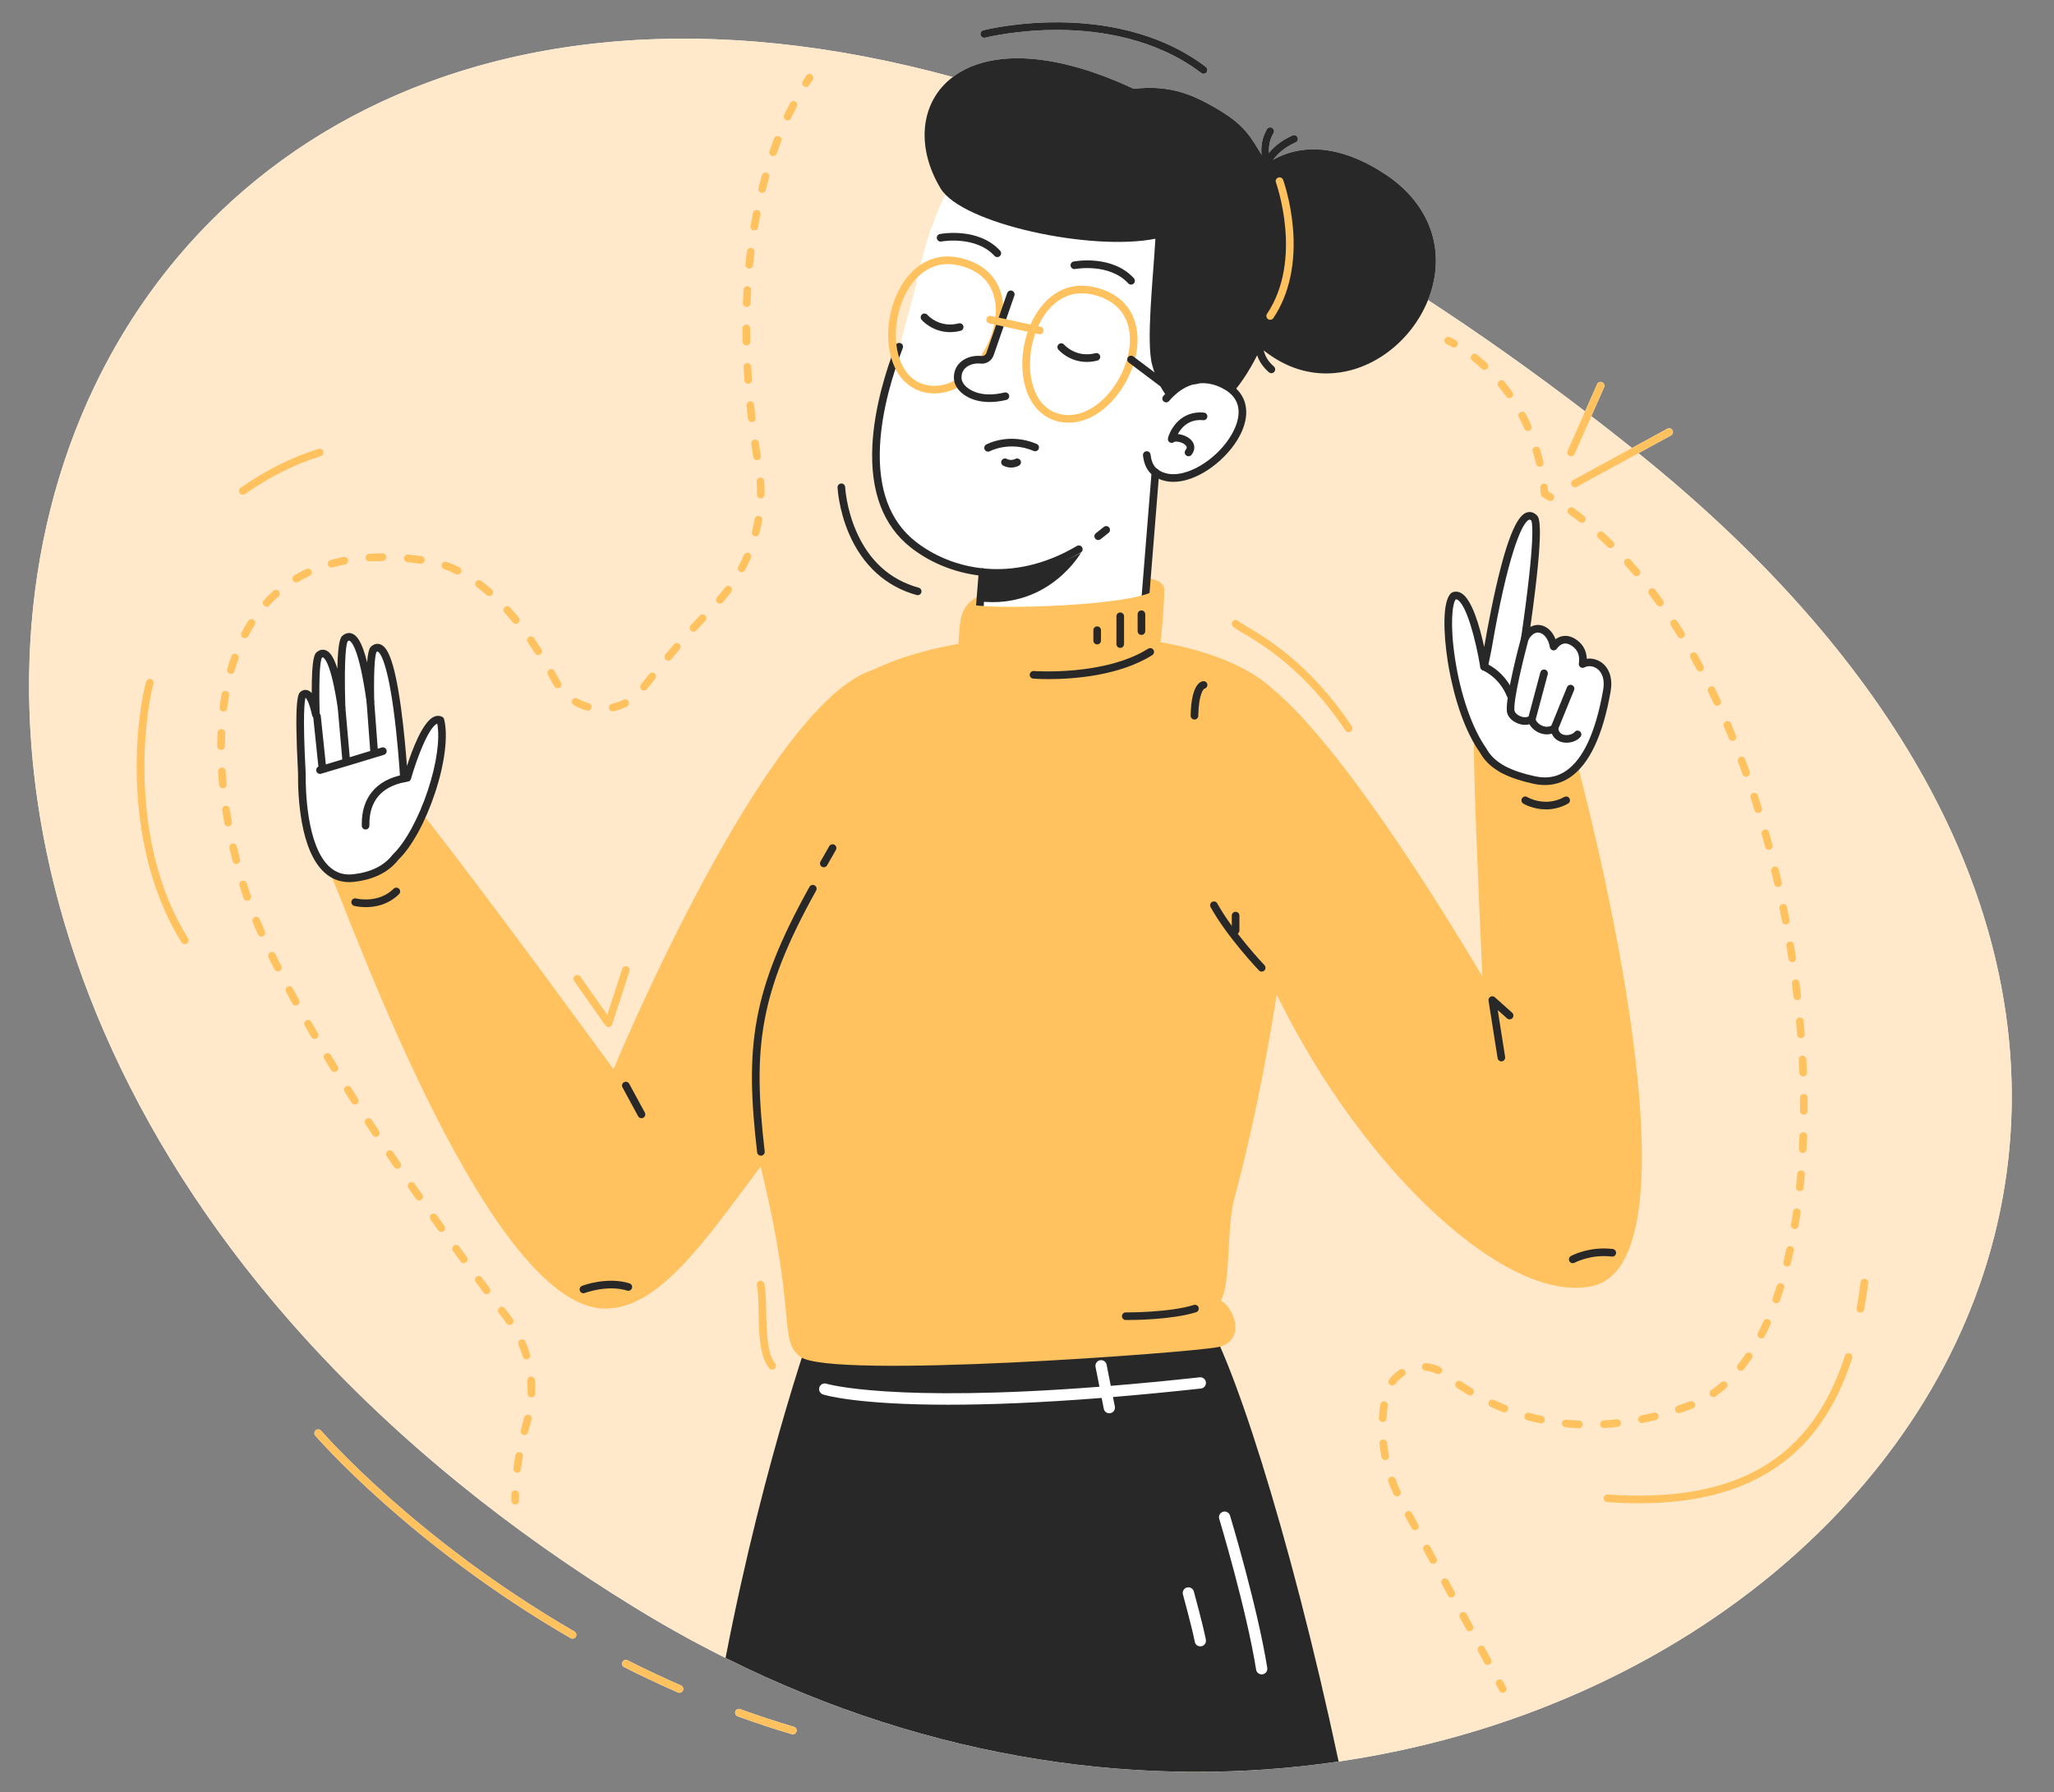 <?xml version="1.0" encoding="utf-8"?>
<!-- Generator: Adobe Illustrator 26.5.1, SVG Export Plug-In . SVG Version: 6.00 Build 0)  -->
<svg version="1.1" id="Слой_1" xmlns="http://www.w3.org/2000/svg" xmlns:xlink="http://www.w3.org/1999/xlink" x="0px" y="0px"
	 viewBox="0 0 1885.204 1644.794" style="enable-background:new 0 0 1885.204 1644.794;" xml:space="preserve">
<rect x="0" y="0" width="1885.204" height="1644.794" fill="#808080" stroke="none"/>
<style type="text/css">
	.st0{fill:#FFFFFF;}
	.st1{fill:#FFE9CA;}
	.st2{fill:#FFC25F;}
	.st3{fill:#282828;}
</style>
<g>
	<g>
		<path class="st0" d="M1503.788,415.918l29.871-16.289c1.697-0.925,2.322-3.051,1.397-4.749
			c-0.926-1.697-3.052-2.321-4.749-1.397l-32.426,17.682c-12.5-9.967-24.943-19.703-37.334-29.229
			l11.73-26.521c0.781-1.768-0.018-3.834-1.785-4.616c-1.769-0.782-3.835,0.018-4.617,1.785
			l-11.045,24.973c-48.952-37.421-97.033-71.413-144.182-102.153
			c2.74-6.843,4.776-13.965,5.979-21.255c6.073-36.781-10.295-71.057-44.908-94.038
			c-38.077-25.282-74.333-29.744-102.967-13.566c3.664-5.139,9.891-11.154,20.418-15.886
			c1.763-0.792,2.55-2.864,1.758-4.627c-0.792-1.763-2.864-2.55-4.627-1.758
			c-10.396,4.672-17.16,10.494-21.562,15.921c-0.34-5.472,0.433-11.914,4.075-17.983
			c0.995-1.658,0.458-3.808-1.2-4.802c-1.659-0.995-3.808-0.457-4.802,1.2
			c-4.809,8.015-5.599,16.382-4.985,23.238c-11.65-19.069-17.073-28.655-44.915-44.367
			c-21.251-11.992-41.325-19.506-72.343-15.978c-80.125-37.404-136.075-33.569-166.126-10.783
			C-16.5-172.682-345.964,904.68,582.37,1475.188c30.611,18.812,61.441,35.706,92.383,50.792
			c0.082,0.04,0.164,0.08,0.246,0.12c2.91,1.418,5.822,2.82,8.734,4.206
			c0.087,0.042,0.175,0.083,0.262,0.124c2.936,1.396,5.874,2.777,8.812,4.141
			c0.021,0.01,0.041,0.019,0.062,0.028c32.876,15.257,65.856,28.478,98.816,39.758
			c0.039,0.013,0.078,0.027,0.117,0.04c2.965,1.014,5.929,2.013,8.894,2.996
			c0.037,0.012,0.074,0.024,0.111,0.037c32.964,10.925,65.896,19.919,98.672,27.072
			c0.007,0.002,0.015,0.003,0.022,0.005c2.936,0.641,5.871,1.266,8.805,1.878
			c0.082,0.017,0.163,0.034,0.245,0.051c2.913,0.606,5.825,1.198,8.735,1.776
			c0.061,0.012,0.123,0.024,0.184,0.036c32.65,6.47,65.121,11.127,97.288,14.063
			c0.089,0.008,0.179,0.017,0.268,0.025c2.827,0.257,5.651,0.501,8.473,0.731
			c0.136,0.011,0.272,0.022,0.408,0.033c2.819,0.229,5.635,0.446,8.449,0.648
			c0.096,0.007,0.193,0.014,0.289,0.021c29.152,2.093,58.033,2.778,86.551,2.124
			c0.011-0,0.022-0,0.033-0.001c2.786-0.064,5.568-0.141,8.347-0.231
			c0.12-0.004,0.24-0.007,0.36-0.011c2.733-0.089,5.462-0.191,8.188-0.304
			c0.136-0.006,0.272-0.011,0.408-0.017c2.743-0.115,5.482-0.243,8.218-0.383
			c0.074-0.004,0.148-0.008,0.222-0.011C1751.008,1593.73,2177.139,958.478,1503.788,415.918z"/>
		<path class="st0" d="M728.712,1584.863c-16.43-4.885-33.023-10.357-49.32-16.268
			c-1.816-0.66-3.825,0.28-4.484,2.097c-0.659,1.817,0.28,3.824,2.097,4.483
			c16.426,5.957,33.151,11.474,49.712,16.396c0.333,0.1,0.668,0.146,0.999,0.146
			c1.509,0,2.901-0.983,3.354-2.504C731.62,1587.362,730.564,1585.414,728.712,1584.863z"/>
		<path class="st0" d="M625.027,1546.881c-16.374-7.151-32.874-14.925-49.041-23.105
			c-1.724-0.87-3.831-0.182-4.703,1.543c-0.873,1.725-0.182,3.83,1.543,4.703
			c16.286,8.24,32.906,16.07,49.4,23.273c0.456,0.199,0.931,0.294,1.399,0.294
			c1.349,0,2.635-0.785,3.209-2.101C627.607,1549.717,626.798,1547.654,625.027,1546.881z"/>
		<path class="st0" d="M527.228,1497.356c-146.045-84.455-231.663-183.326-232.511-184.314
			c-1.258-1.469-3.468-1.638-4.935-0.38s-1.638,3.467-0.38,4.935
			c0.855,0.998,87.184,100.732,234.322,185.82c0.552,0.318,1.154,0.471,1.749,0.471
			c1.209,0,2.385-0.627,3.033-1.749C529.474,1500.466,528.901,1498.324,527.228,1497.356z"/>
		<path class="st0" d="M904.231,34.567c0.292-0.075,29.728-7.462,68.777-7.085
			c35.849,0.341,87.419,7.475,129.52,39.523c0.634,0.482,1.378,0.715,2.118,0.715
			c1.055,0,2.099-0.476,2.788-1.38c1.17-1.538,0.873-3.734-0.665-4.905
			c-43.686-33.254-96.922-40.626-133.889-40.954c-39.938-0.375-69.157,6.991-70.381,7.305
			c-1.872,0.479-3.002,2.384-2.524,4.257C900.452,33.914,902.355,35.045,904.231,34.567z"/>
	</g>
	<g>
		<g>
			<path class="st1" d="M1497.958,411.227c-140.695-112.196-274.503-196.266-399.959-256.125
				c42.591,54.111,31.595,134.211,9.346,193.815c15.331-1.793,31.88,13.179,32.302,28.758
				c0.529,19.534-15.035,38.421-30.451,48.845c-7.122,4.815-15.493,7.505-23.702,9.837
				c-7.521,2.137-17.216,4.098-24.061-0.854c-0.43,0.607-0.856,1.239-1.287,1.84l-19.681,244.887
				L890.152,670.149l11.665-145.14c-24.495-2.483-46.441-11.755-63.508-25.103
				c-57.59-45.039-29.11-140.641-12.147-183.886l14.018-52.066
				c10.018-52.446,40.537-156.015,125.927-164.174C7.049-245.656-377.151,885.515,582.37,1475.188
				C1403.42,1979.764,2381.168,1115.535,1497.958,411.227z M363.105,786.604
				c-7.619,9.869-19.765,17.135-38.521,19.244c-45.738,5.14-47.755-75.601-47.525-96.263
				c-1.462-27.316-2.988-68.805,1.016-71.987c4.917-3.908,8.814,4.834,11.827,18.19
				c-0.717-27.192-0.343-51.908,3.194-54.719c9.299-7.39,15.927,18.356,20.364,48.1
				c-0.903-31.094-0.609-60.11,3.412-63.305c10.734-8.531,18.224,23.203,23.081,57.935
				c-0.481-24.489,0.098-45.556,3.347-48.138c18.145-14.419,26.128,97.329,27.485,118.77
				c1.876-0.466,3.076-0.56,3.076-0.56s16.717-59.422,30.365-52.909
				C411.977,692.339,388.181,762.62,363.105,786.604z M1009.743,1298.405
				c-0.162-0.833-0.349-1.652-0.549-2.464c-8.58,0.467-17.19,0.078-25.757-0.675
				c-30.903,2.17-62.283-0.208-93.041-1.658c-23.682-1.116-47.342-1.243-71.043-1.445
				c-11.276-0.096-22.648,0.117-33.902-0.638c-10.295-0.69-20.29-5.203-30.48-5.113
				c-8.484,0.076-11.601-8.191-9.386-14.342c-0.04-1.157,0.083-2.322,0.33-3.404
				c0.606-2.661,2.568-4.801,4.796-6.237c1.199-0.763,2.492-1.175,3.88-1.238
				c1.387-0.311,2.774-0.249,4.162,0.187c1.358,0.323,2.541,0.945,3.549,1.868
				c0.294,0.19,0.566,0.403,0.826,0.626c26.719-3.354,53.521-3.953,80.442-3.06
				c50.156,1.663,100.202,4.752,150.388,5.973c1.056,0.026,2.112,0.044,3.168,0.067
				c-0.046-0.113-0.095-0.224-0.141-0.337c-3.984-9.827-4.446-24.667,7.818-28.922
				c5.716-1.983,11.846,0.379,15.12,5.37c1.279,1.949,1.805,4.08,2.247,6.31
				c0.03,0.152,0.987,6.546,0.518,5.031c1.356,4.386,3.74,8.154,6.012,11.919
				c2.664-0.704,5.329-1.432,7.995-2.232c10.617-3.184,21.321-6.084,32.422-6.911
				c12.005-0.895,24.084,0.755,36.111,0.397c8.681-0.258,11.97,8.882,9.012,15.704
				c-4.038,9.308-15.186,9.925-23.898,10.604c-12.467,0.971-24.964,3.3-37.301,5.31
				c-7.732,1.26-15.4,2.848-23.108,4.21C1031.952,1306.122,1012.278,1311.425,1009.743,1298.405z
				 M1111.875,1525.694c-3.121,5.857-11.865,8.922-16.67,2.968c-6.39-7.916-5.865-16.97-7.938-26.417
				c-3.222-14.683-6.644-29.114-8.348-44.085c-0.497-4.366,3-8.291,7.006-9.787
				c4.343-1.985,9.79-1.202,12.82,4.141c5.395,9.518,7.735,19.889,9.552,30.572
				c1.525,8.97,2.118,21.152,7.456,28.77C1119.796,1517.627,1116.771,1523.223,1111.875,1525.694z
				 M1171.611,1544.468c-0.911,5.845-7.811,8.345-12.838,7.289
				c-15.178-3.187-11.378-20.876-15.27-31.934c-2.723-7.737-5.952-15.075-8.002-23.061
				c-1.958-7.627-3.473-15.363-5.291-23.024c-3.748-15.791-4.453-31.973-11.431-46.856
				c-7.083-15.105-13.188-28.345-5.93-44.67c2.84-6.39,11.983-6.288,16.391-2.112
				c0.07,0.066,0.129,0.135,0.197,0.202c0.584,0.466,1.151,1.025,1.693,1.688
				c8.737,10.706,10.921,23.417,12.518,36.796c1.539,12.896,3.875,23.885,9.005,35.903
				c6.383,14.956,7.75,30.359,11.812,45.942C1168.376,1515.637,1174.078,1528.633,1171.611,1544.468z
				 M1474.797,634.144c-5.076,28.765-19.788,91.727-66.397,81.787
				c-11.233-2.396-20.306-5.408-27.559-9.13c-0.005,0.051-0.008,0.082-0.008,0.082
				c-1.423-0.714-2.817-1.53-4.182-2.44c-7.026-4.323-12.017-9.497-15.379-15.643
				c-29.952-42.153-38.851-132.152-26.945-141.929c15.157-5.583,25.968,54.129,27.81,65.047
				c1.043-5.228,2.169-10.687,3.348-16.383c7.236-42.34,25.502-136.486,42.445-120.257
				c5.72,5.479-2.081,67.254-8.363,110.561c8.515-15.452,23.569-9.05,26.409,7.59
				c4.167-5.861,11.54-9.766,20.704-2.031c5.928,5.004,6.8,12.116,5.875,18.066
				C1461.733,604.376,1478.786,611.536,1474.797,634.144z"/>
		</g>
		<g>
			<path class="st2" d="M900.109,546.263c-23.18,10.571-18.016,27.664-21.556,56.698l16.944,0.695
				L900.109,546.263z"/>
		</g>
		<g>
			<path class="st2" d="M1068.548,540.973c-0.176-5.619-5.628-8.969-15.88-10.594l-6.386,79.456l16.722,0.685
				C1063.005,610.521,1069.052,557.1,1068.548,540.973z"/>
		</g>
		<g>
			<path class="st3" d="M1040.469,685.729c-0.094,0-0.189-0.003-0.284-0.011L889.872,673.638
				c-0.925-0.074-1.783-0.513-2.385-1.22c-0.602-0.707-0.898-1.624-0.824-2.549l11.665-145.141
				c0.155-1.927,1.856-3.359,3.769-3.208c1.927,0.155,3.363,1.842,3.208,3.769l-11.384,141.652
				l143.335,11.52l19.715-245.306c0.155-1.927,1.85-3.364,3.769-3.208
				c1.927,0.155,3.363,1.842,3.208,3.769l-19.995,248.795
				C1043.807,684.341,1042.274,685.729,1040.469,685.729z"/>
		</g>
		<g>
			<path class="st3" d="M914.88,529.181c-3.009,0-6.008-0.101-9.001-0.304
				c-25.566-1.735-50.329-11.044-69.727-26.215c-25.626-20.041-37.558-51.61-35.463-93.831
				c1.716-34.589,12.565-69.07,21.365-91.906c0.695-1.804,2.722-2.702,4.524-2.008
				c1.804,0.695,2.703,2.721,2.008,4.524c-8.615,22.357-19.235,56.074-20.905,89.736
				c-1.975,39.814,9.055,69.412,32.784,87.97c32.148,25.141,87.893,39.375,147.93,3.923
				c1.665-0.983,3.812-0.431,4.793,1.234c0.983,1.665,0.43,3.811-1.234,4.793
				C967.355,521.625,940.889,529.181,914.88,529.181z"/>
		</g>
		<g>
			<path class="st2" d="M980.796,387.931c-2.334,0-4.689-0.196-7.057-0.604
				c-14.765-2.542-25.965-12.722-31.537-28.665c-8.919-25.523-2.192-59.867,15.648-79.888
				c8.71-9.774,23.839-20.358,46.458-15.271c15.875,3.569,27.665,11.825,34.095,23.875
				c5.629,10.549,7.106,23.677,4.272,37.965C1036.467,356.644,1010.286,387.931,980.796,387.931z
				 M993.038,269.211c-14.008,0-23.833,7.345-29.96,14.22c-16.011,17.967-22.277,49.999-14.267,72.921
				c3.321,9.504,10.548,21.396,26.116,24.076c12.788,2.202,26.382-3,38.282-14.647
				c11.118-10.881,19.567-26.507,22.601-41.799c5.496-27.707-6.854-47.763-33.036-53.65
				C999.327,269.559,996.083,269.211,993.038,269.211z"/>
		</g>
		<g>
			<path class="st2" d="M857.586,361.1c-2.34,0-4.667-0.197-6.967-0.593
				c-14.765-2.542-25.965-12.722-31.537-28.665c-8.919-25.522-2.192-59.867,15.649-79.887
				c8.709-9.773,23.838-20.358,46.457-15.271c18.078,4.064,30.653,14.039,36.366,28.845
				c7.378,19.121,2.423,45.295-12.624,66.683c-1.112,1.581-3.296,1.961-4.876,0.849
				c-1.581-1.112-1.961-3.296-0.849-4.876c13.74-19.53,18.379-43.134,11.819-60.136
				c-4.902-12.702-15.457-20.958-31.371-24.536c-19.3-4.338-32.238,4.729-39.696,13.098
				c-16.011,17.968-22.278,49.998-14.267,72.921c3.321,9.504,10.548,21.396,26.116,24.076
				c8.695,1.497,17.553-0.331,26.328-5.43c1.672-0.972,3.814-0.403,4.785,1.267
				c0.972,1.671,0.404,3.813-1.267,4.785C873.835,358.774,865.633,361.1,857.586,361.1z"/>
		</g>
		<g>
			<path class="st3" d="M1038.107,261.199c-0.947,0-1.89-0.382-2.581-1.134
				c-17.359-18.929-48.479-13.229-48.791-13.169c-1.897,0.361-3.732-0.881-4.096-2.779
				c-0.364-1.898,0.881-3.732,2.779-4.096c1.432-0.275,35.295-6.464,55.267,15.313
				c1.307,1.425,1.21,3.639-0.214,4.945C1039.8,260.895,1038.953,261.199,1038.107,261.199z"/>
		</g>
		<g>
			<path class="st3" d="M915.346,235.955c-0.947,0-1.89-0.382-2.581-1.134
				c-17.306-18.871-48.482-13.229-48.795-13.168c-1.895,0.36-3.729-0.887-4.091-2.785
				c-0.361-1.897,0.881-3.728,2.778-4.091c1.433-0.273,35.296-6.462,55.267,15.313
				c1.307,1.425,1.21,3.639-0.214,4.945C917.039,235.651,916.191,235.955,915.346,235.955z"/>
		</g>
		<g>
			<path class="st3" d="M906.88,414.523c-1.238,0-2.437-0.658-3.073-1.82
				c-0.928-1.696-0.306-3.823,1.39-4.751c0.846-0.463,21.031-11.23,46.254-0.53
				c1.779,0.755,2.61,2.81,1.855,4.589c-0.755,1.779-2.812,2.608-4.589,1.855
				c-22.135-9.393-39.982,0.128-40.159,0.226C908.025,414.385,907.448,414.523,906.88,414.523z"/>
		</g>
		<g>
			<path class="st3" d="M928.037,429.116c-4.235,0-7.232-1.739-7.417-1.849
				c-1.662-0.988-2.208-3.135-1.221-4.797c0.981-1.651,3.108-2.201,4.765-1.239
				c0.208,0.115,3.718,1.993,7.797-0.087c1.723-0.877,3.829-0.192,4.708,1.529
				c0.877,1.723,0.193,3.83-1.529,4.708C932.593,428.679,930.159,429.116,928.037,429.116z"/>
		</g>
		<g>
			<path class="st3" d="M1076.97,442.215c-7.098,0-13.502-1.997-18.882-5.994
				c-5.007-3.721-8.134-10.019-9.041-18.211c-0.213-1.921,1.172-3.651,3.093-3.864
				c1.92-0.212,3.651,1.171,3.864,3.093c0.48,4.332,1.956,10.166,6.259,13.364
				c11.767,8.743,27.295,3.078,35.504-1.076c21.625-10.943,39.145-33.983,39.055-51.36
				c-0.05-9.666-5.267-17.126-15.504-22.174c-23.472-11.573-40.357,2.577-48.332,12.041
				c-1.246,1.478-3.455,1.667-4.932,0.421c-1.478-1.246-1.667-3.454-0.421-4.932
				c15.815-18.771,36.511-23.804,56.781-13.809c15.96,7.87,19.364,19.796,19.408,28.416
				c0.117,22.436-21.717,46.926-42.894,57.642C1092.442,440.066,1084.333,442.215,1076.97,442.215z"/>
		</g>
		<g>
			<path class="st3" d="M1271.719,160.112c-40.729-27.042-79.374-30.271-108.837-9.892
				c-0.837-1.457-1.695-2.908-2.586-4.349c-13.487-21.818-17.65-31.61-47.384-48.39
				c-21.251-11.992-41.325-19.506-72.343-15.978C880.795,6.916,817.136,96.303,863.316,172.973
				c19.579,32.506,138.721,57.909,197.144,46.113c-2.064,35.951-8.686,95.117-2.961,115.903
				c3.747,13.603,9.083,24.112,15.927,31.528c0.359-1.737,1.227-3.468,2.753-5.063
				c5.695-5.953,13.864-8.735,22.449-9.029c1.11-0.494,2.21-0.909,3.278-1.211
				c8.786-2.48,22.317,1.718,29.265,9.582c9.357-10.611,18.271-25.077,25.953-41.455
				c21.554,18.263,42.924,23.385,60.097,23.385c8.784-0.001,16.471-1.339,22.523-2.941
				c38.631-10.226,70.245-45.441,76.883-85.636C1322.701,217.369,1306.332,183.093,1271.719,160.112z"/>
		</g>
		<g>
			<path class="st3" d="M908.234,368.975c-12.044,0-19.714-3.981-23.73-6.914
				c-5.302-3.873-8.557-8.949-8.932-13.928c-0.456-6.068,1.445-11.355,5.498-15.289
				c4.765-4.625,12.12-6.909,19.68-6.117c2.035,0.213,3.931-0.988,4.603-2.923l19.064-54.832
				c0.634-1.826,2.629-2.792,4.455-2.156c1.826,0.635,2.792,2.629,2.156,4.455l-19.063,54.832
				c-1.745,5.022-6.656,8.141-11.947,7.586c-5.436-0.57-10.828,1.03-14.073,4.178
				c-2.551,2.477-3.692,5.754-3.393,9.742c0.167,2.23,1.853,5.713,6.08,8.8
				c4.54,3.316,14.906,8.223,33.325,3.833c1.881-0.446,3.768,0.714,4.216,2.593
				c0.448,1.88-0.713,3.768-2.593,4.216C917.833,368.421,912.729,368.975,908.234,368.975z"/>
		</g>
		<g>
			<path class="st2" d="M954.333,306.793c-0.247,0-0.497-0.026-0.749-0.081l-45.56-9.924
				c-1.889-0.412-3.086-2.276-2.675-4.165c0.411-1.89,2.273-3.086,4.165-2.675l45.56,9.924
				c1.889,0.412,3.086,2.276,2.675,4.165C957.393,305.675,955.944,306.793,954.333,306.793z"/>
		</g>
		<g>
			<path class="st3" d="M1076.823,362.615c-0.733,0-1.473-0.229-2.104-0.705l-38.719-29.174
				c-1.544-1.163-1.853-3.358-0.689-4.902c1.164-1.543,3.359-1.851,4.902-0.689l38.719,29.174
				c1.543,1.163,1.852,3.358,0.689,4.902C1078.933,362.134,1077.884,362.615,1076.823,362.615z"/>
		</g>
		<g>
			<path class="st3" d="M1090.865,418.746c-0.759,0-1.523-0.246-2.165-0.751
				c-1.518-1.197-1.778-3.398-0.582-4.916c1.62-2.054,1.227-3.216,0.068-4.426
				c-3.02-3.153-9.298-3.902-10.483-3.05c-1.154,1.019-2.831,1.159-4.142,0.354
				c-1.312-0.806-1.936-2.38-1.548-3.87c2.326-8.944,12.215-25.349,32.958-23.423
				c1.925,0.179,3.34,1.884,3.161,3.809c-0.178,1.925-1.875,3.345-3.809,3.161
				c-13.314-1.234-20.135,6.928-23.264,12.74c4.263,0.373,8.873,2.286,11.708,4.966
				c4.221,3.991,4.545,9.383,0.847,14.073C1092.925,418.289,1091.9,418.746,1090.865,418.746z"/>
		</g>
		<g>
			<path class="st3" d="M871.975,304.836c-16.177,0-25.656-10.791-26.122-11.334
				c-1.259-1.467-1.09-3.676,0.376-4.935c1.465-1.257,3.669-1.091,4.929,0.369
				c0.481,0.551,11.088,12.369,28.773,7.867c1.878-0.476,3.779,0.655,4.255,2.528
				c0.477,1.874-0.655,3.779-2.528,4.255C878.211,304.464,874.976,304.836,871.975,304.836z"/>
		</g>
		<g>
			<path class="st3" d="M997.491,332.178c-16.175,0-25.656-10.791-26.122-11.334
				c-1.259-1.467-1.09-3.676,0.376-4.935c1.464-1.257,3.669-1.091,4.929,0.369
				c0.482,0.551,11.088,12.37,28.773,7.867c1.877-0.478,3.779,0.654,4.255,2.528
				c0.477,1.874-0.655,3.779-2.528,4.255C1003.727,331.806,1000.493,332.178,997.491,332.178z"/>
		</g>
		<g>
			<path class="st3" d="M1100.55,1201.001l-350.091,2.023c0,0-48.055,130.166-84.529,318.605
				c191.086,95.38,386.873,120.833,562.688,95.051C1183.947,1406.833,1127.134,1231.075,1100.55,1201.001z
				 M1019.151,1296.969c-0.337,0.066-0.674,0.098-1.006,0.098c-2.426,0-4.592-1.711-5.077-4.181
				l-1.949-9.899c-58.451,4.598-104.643,6.227-140.705,6.227c-83.932,0-113.117-8.797-115.015-9.401
				c-2.727-0.868-4.233-3.782-3.366-6.509c0.866-2.724,3.775-4.227,6.497-3.371
				c0.757,0.235,59.703,17.591,250.566,2.787l-3.589-18.226c-0.554-2.808,1.274-5.532,4.083-6.085
				c2.797-0.553,5.531,1.274,6.084,4.083l3.82,19.4c24.988-2.04,52.136-4.617,81.627-7.838
				c2.823-0.3,5.401,1.744,5.713,4.589c0.311,2.844-1.744,5.403-4.589,5.713
				c-29.129,3.182-55.988,5.748-80.732,7.793l1.72,8.733
				C1023.788,1293.691,1021.96,1296.416,1019.151,1296.969z M1102.673,1510.905
				c-0.334,0.065-0.666,0.096-0.995,0.096c-2.43,0-4.599-1.718-5.08-4.193
				c-2.578-13.257-10.789-43.16-10.872-43.46c-0.759-2.759,0.863-5.612,3.623-6.37
				c2.753-0.759,5.611,0.862,6.37,3.622c0.341,1.243,8.398,30.585,11.051,44.231
				C1107.316,1507.64,1105.482,1510.36,1102.673,1510.905z M1158.821,1536.638
				c-0.276,0.044-0.552,0.066-0.824,0.066c-2.501,0-4.703-1.815-5.111-4.363
				c-8.913-55.705-33.613-137.592-33.861-138.412c-0.83-2.739,0.719-5.631,3.457-6.46
				c2.741-0.831,5.631,0.718,6.461,3.457c0.25,0.827,25.154,83.386,34.177,139.777
				C1163.572,1533.529,1161.647,1536.185,1158.821,1536.638z"/>
		</g>
		<g>
			<path class="st2" d="M1448.062,702.552c-9.628,10.791-22.475,17.045-39.662,13.379
				c-11.233-2.396-20.306-5.408-27.559-9.13c-0.005,0.051-0.008,0.082-0.008,0.082
				c-1.423-0.714-2.817-1.53-4.182-2.44c-7.026-4.323-12.017-9.497-15.379-15.643
				c-3.032-4.267-5.844-9.03-8.444-14.145c-0.836,28.651,4.446,149.918,7.762,221.555
				c-44.273-74.395-130.763-212.317-192.378-263.832c-72.353-66.86-280.054-60.591-365.938-18.004
				c-99.613,29.94-239.174,366.931-239.174,366.931S440.963,813.598,388.019,747.234
				c-7.236,16.423-15.99,30.834-24.915,39.37c-7.619,9.869-19.765,17.135-38.521,19.244
				c-8.647,0.972-15.729-1.13-21.532-5.312c0.642,2.113,1.389,4.217,2.276,6.303
				c21.973,51.711,145.751,394.162,250.181,394.162c49.893,0,92.141-63.14,142.623-130.358
				c33.766,137.335,15.942,159.353,36.577,174.637c28.015,20.751,357.485-3.728,383.228-8.958
				c24.191-4.914,17.288-33.468,2.646-42.711c9.449-17.009,4.805-65.255,12.369-93.699
				c14.552-53.814,28.53-120.708,38.823-187.085c81.477,165.88,214.245,285.484,290.425,267.287
				C1564.504,1155.678,1461.238,752.381,1448.062,702.552z"/>
		</g>
		<g>
			<path class="st3" d="M320.481,809.583c-8.594,0-16.186-2.932-22.618-8.747
				c-22.581-20.411-24.526-70.47-24.306-91.177c-3.741-69.966,0.214-73.112,2.34-74.802
				c2.779-2.208,5.344-1.781,6.624-1.33c1.29,0.454,2.474,1.3,3.578,2.588
				c-0.061-33.91,2.926-36.282,4.819-37.787c3.441-2.734,6.549-2.118,8.095-1.509
				c3.096,1.221,6.778,4.597,10.617,16.823c0.541-26.923,3.355-29.162,5.063-30.519
				c3.656-2.907,6.944-2.245,8.58-1.591c3.955,1.581,8.757,6.467,13.692,26.364
				c0.981-12.455,2.845-13.935,4.156-14.977c3.591-2.855,6.812-2.088,8.414-1.376
				c5.214,2.316,12.024,10.972,18.456,57.734c2.712,19.717,4.496,40.155,5.51,53.722
				c4.881-15.107,14.431-40.497,24.728-45.166c2.54-1.152,5.136-1.162,7.505-0.032
				c0.946,0.451,1.639,1.302,1.891,2.319c3.758,15.212,0.646,40.459-8.325,67.534
				c-8.816,26.606-21.357,49.489-33.585,61.295c-8.97,11.49-22.673,18.344-40.737,20.375
				C323.449,809.497,321.95,809.583,320.481,809.583z M280.468,640.334
				c-0.809,2.296-2.877,13.726,0.085,69.063c0.004,0.075,0.005,0.15,0.005,0.226
				c-0.17,15.361,0.914,66.962,21.999,86.021c6.063,5.481,13.143,7.682,21.636,6.726
				c16.217-1.823,28.376-7.847,36.141-17.904c0.107-0.139,0.225-0.27,0.352-0.391
				c11.328-10.834,23.577-33.296,31.968-58.621c8.115-24.492,11.287-47.124,8.672-61.332
				c-0.066,0.025-0.134,0.054-0.206,0.087c-8.054,3.651-18.928,32.98-23.89,50.609
				c-0.397,1.412-1.633,2.426-3.095,2.541l0,0c0.001,0-0.985,0.089-2.507,0.467
				c-1.007,0.252-2.073,0.04-2.911-0.573c-0.837-0.613-1.359-1.567-1.425-2.603
				c-0.672-10.63-2.627-38.185-6.235-64.419c-6.401-46.541-13.088-51.724-14.363-52.291
				c-0.129-0.057-0.367-0.164-1.036,0.322c-0.789,1.369-2.932,8.53-2.205,45.467
				c0.036,1.852-1.376,3.411-3.222,3.558c-1.837,0.157-3.487-1.169-3.744-3.004
				c-6.863-49.075-13.837-55.462-15.811-56.25c-0.187-0.075-0.564-0.226-1.479,0.457
				c-0.973,1.535-3.696,10.366-2.239,60.578c0.054,1.852-1.344,3.424-3.189,3.588
				c-1.847,0.158-3.499-1.138-3.771-2.97c-6.187-41.473-12.374-45.89-13.551-46.354
				c-0.097-0.039-0.339-0.133-0.993,0.34c-0.855,1.48-3.174,9.465-2.052,52.023
				c0.047,1.8-1.279,3.343-3.066,3.565c-1.784,0.22-3.452-0.947-3.847-2.703
				C283.695,644.176,281.28,641.067,280.468,640.334z"/>
		</g>
		<g>
			<path class="st3" d="M1417.974,720.483c-3.336,0-6.772-0.375-10.304-1.129
				c-11.215-2.393-20.303-5.371-27.751-9.097c-0.225-0.058-0.444-0.14-0.655-0.246
				c-1.512-0.758-3.025-1.64-4.501-2.622c-7.355-4.536-12.741-10.009-16.46-16.727
				c-19.18-27.112-27.129-68.062-29.659-84.434c-3.747-24.242-5.087-55.042,3.462-62.063
				c0.302-0.248,0.645-0.444,1.011-0.579c2.693-0.992,5.496-0.714,8.109,0.801
				c9.69,5.617,16.771,30.036,20.996,49.463c3.393-19.747,8.704-47.967,15.054-72.41
				c10.989-42.306,18.994-49.422,24.06-51.094c1.808-0.597,5.382-1.077,9.016,2.403
				c2.319,2.222,7.641,7.323-5.757,102.652c2.863-1.623,6.002-2.216,9.244-1.668
				c6.062,1.023,11.141,5.879,13.89,12.917c2.205-1.621,4.638-2.636,7.158-2.955
				c4.668-0.592,9.398,1.1,14.052,5.027c4.656,3.932,7.205,9.447,7.42,15.869
				c4.551-0.64,9.502,0.524,13.506,3.381c7.397,5.277,10.451,15.038,8.379,26.779
				c-7.12,40.357-19.643,66.827-37.218,78.671C1434.053,718.123,1426.33,720.483,1417.974,720.483z
				 M1381.761,703.423c0.232,0.063,0.46,0.151,0.68,0.264c7.016,3.601,15.746,6.486,26.69,8.821
				c10.595,2.259,19.748,0.661,27.982-4.889c15.94-10.743,27.459-35.668,34.237-74.083
				c2.169-12.291-2.547-17.721-5.551-19.864c-3.561-2.539-8.201-3.002-11.547-1.146
				c-1.167,0.648-2.605,0.574-3.7-0.191c-1.096-0.765-1.661-2.087-1.455-3.408
				c0.684-4.399,0.428-10.547-4.675-14.854c-3.096-2.612-6.017-3.765-8.657-3.432
				c-3.357,0.425-5.787,3.201-6.937,4.817c-0.819,1.152-2.251,1.698-3.632,1.384
				c-1.379-0.315-2.433-1.429-2.671-2.823c-1.423-8.335-5.974-12.727-9.853-13.382
				c-3.688-0.621-7.248,1.827-10.04,6.893c-0.816,1.482-2.578,2.167-4.179,1.629
				c-1.604-0.538-2.594-2.146-2.351-3.82c13.497-93.058,10.219-105.923,9.289-107.64
				c-1.058-0.968-1.58-0.797-1.863-0.703c-6.958,2.297-20.192,34.875-34.595,119.131
				c-0.007,0.04-0.015,0.08-0.022,0.119c-1.178,5.688-2.302,11.138-3.343,16.358
				c-0.331,1.656-1.809,2.879-3.484,2.815c-1.688-0.025-3.118-1.252-3.399-2.917
				c-4.647-27.532-12.934-57.398-20.971-62.057c-0.668-0.387-1.171-0.478-1.589-0.433
				c-3.214,4.025-5.478,23.363-0.565,55.149c5.122,33.14,15.8,63.649,28.564,81.613
				c0.079,0.111,0.151,0.227,0.217,0.347c3.132,5.722,7.758,10.413,14.143,14.341
				c0.036,0.022,0.072,0.045,0.108,0.069C1379.638,702.227,1380.7,702.862,1381.761,703.423z
				 M1405.351,477.622L1405.351,477.622L1405.351,477.622z"/>
		</g>
		<g>
			<g>
				<path class="st2" d="M472.855,1380.779c-1.91,0-3.471-1.534-3.499-3.449
					c-0.029-2.011-0.023-4.069,0.018-6.12c0.039-1.933,1.653-3.503,3.569-3.429
					c1.933,0.038,3.468,1.637,3.43,3.569c-0.04,1.97-0.045,3.947-0.018,5.878
					c0.028,1.933-1.516,3.522-3.449,3.551C472.889,1380.779,472.872,1380.779,472.855,1380.779z"/>
			</g>
			<g>
				<path class="st2" d="M474.669,1351.67c-0.15,0-0.302-0.009-0.455-0.029
					c-1.917-0.249-3.269-2.005-3.02-3.922c0.512-3.94,1.137-8.017,1.86-12.114
					c0.335-1.904,2.148-3.174,4.054-2.84c1.904,0.336,3.175,2.151,2.839,4.055
					c-0.704,3.995-1.313,7.965-1.812,11.802C477.906,1350.385,476.401,1351.67,474.669,1351.67z
					 M481.39,1317.05c-0.284,0-0.572-0.035-0.86-0.107c-1.874-0.474-3.009-2.377-2.536-4.251
					c0.747-2.957,1.551-5.976,2.389-8.975c0.252-0.902,0.492-1.807,0.72-2.713
					c0.471-1.876,2.372-3.018,4.247-2.542c1.875,0.471,3.013,2.372,2.542,4.247
					c-0.242,0.966-0.499,1.93-0.768,2.893c-0.822,2.942-1.611,5.904-2.343,8.805
					C484.38,1315.992,482.955,1317.05,481.39,1317.05z M487.723,1282.438
					c-0.04,0-0.079-0.001-0.119-0.002c-1.932-0.064-3.446-1.683-3.382-3.614
					c0.039-1.168,0.058-2.336,0.059-3.502c0-2.727-0.107-5.484-0.32-8.197
					c-0.151-1.928,1.289-3.612,3.216-3.763c1.916-0.138,3.611,1.288,3.762,3.217
					c0.227,2.894,0.341,5.835,0.341,8.744c-0,1.245-0.021,2.489-0.062,3.733
					C491.156,1280.947,489.602,1282.438,487.723,1282.438z M483.201,1247.601
					c-1.506,0-2.896-0.979-3.351-2.495c-1.117-3.726-2.456-7.428-3.98-11.003
					c-0.758-1.778,0.069-3.834,1.848-4.592c1.775-0.756,3.834,0.068,4.592,1.848
					c1.625,3.813,3.054,7.763,4.246,11.735c0.555,1.852-0.496,3.803-2.347,4.358
					C483.873,1247.554,483.534,1247.601,483.201,1247.601z M467.799,1216.033
					c-1.096,0-2.175-0.513-2.858-1.476c-0.627-0.885-1.271-1.762-1.928-2.63
					c-1.71-2.261-3.467-4.588-5.27-6.982c-1.163-1.545-0.854-3.739,0.691-4.901
					c1.542-1.162,3.739-0.853,4.901,0.69c1.799,2.391,3.553,4.714,5.258,6.967
					c0.701,0.925,1.387,1.862,2.058,2.808c1.118,1.576,0.747,3.761-0.83,4.879
					C469.207,1215.824,468.5,1216.033,467.799,1216.033z M446.634,1187.749
					c-1.07,0-2.125-0.488-2.812-1.412c-2.354-3.168-4.761-6.417-7.216-9.742
					c-1.148-1.555-0.819-3.746,0.736-4.895c1.556-1.147,3.748-0.817,4.895,0.736
					c2.451,3.319,4.854,6.562,7.204,9.725c1.153,1.552,0.83,3.744-0.722,4.897
					C448.091,1187.524,447.359,1187.749,446.634,1187.749z M425.692,1159.297
					c-1.081,0-2.146-0.499-2.832-1.438c-2.344-3.217-4.719-6.488-7.123-9.809
					c-1.133-1.565-0.783-3.754,0.784-4.887c1.564-1.135,3.753-0.784,4.887,0.783
					c2.398,3.314,4.77,6.578,7.109,9.789c1.138,1.562,0.795,3.752-0.768,4.891
					C427.128,1159.079,426.407,1159.297,425.692,1159.297z M405.03,1130.644
					c-1.093,0-2.169-0.51-2.852-1.467c-2.323-3.257-4.666-6.551-7.023-9.878
					c-1.117-1.577-0.745-3.762,0.833-4.88c1.577-1.115,3.762-0.745,4.879,0.833
					c2.353,3.321,4.69,6.609,7.009,9.858c1.123,1.573,0.757,3.76-0.816,4.882
					C406.444,1130.433,405.733,1130.644,405.03,1130.644z M384.663,1101.786
					c-1.105,0-2.193-0.522-2.874-1.498c-2.296-3.292-4.603-6.611-6.916-9.953
					c-1.1-1.59-0.703-3.771,0.886-4.87c1.59-1.101,3.771-0.703,4.87,0.887
					c2.308,3.335,4.609,6.646,6.901,9.933c1.106,1.585,0.717,3.767-0.869,4.873
					C386.052,1101.582,385.354,1101.786,384.663,1101.786z M364.624,1072.701
					c-1.12,0-2.22-0.536-2.897-1.531c-2.264-3.328-4.53-6.676-6.796-10.038
					c-1.081-1.604-0.657-3.778,0.946-4.858c1.604-1.079,3.779-0.656,4.858,0.946
					c2.26,3.354,4.521,6.693,6.779,10.013c1.087,1.599,0.673,3.775-0.926,4.862
					C365.986,1072.505,365.301,1072.701,364.624,1072.701z M344.95,1043.37c-1.136,0-2.25-0.552-2.923-1.57
					c-2.222-3.362-4.44-6.735-6.652-10.118c-1.058-1.618-0.604-3.787,1.014-4.846
					c1.618-1.057,3.787-0.603,4.845,1.014c2.206,3.374,4.417,6.738,6.634,10.091
					c1.066,1.612,0.623,3.783-0.99,4.85C346.282,1043.182,345.612,1043.37,344.95,1043.37z
					 M325.704,1013.774c-1.155,0-2.285-0.57-2.953-1.615c-2.184-3.417-4.357-6.839-6.518-10.262
					c-1.032-1.635-0.542-3.797,1.092-4.828c1.635-1.033,3.796-0.542,4.828,1.092
					c2.153,3.413,4.319,6.823,6.496,10.229c1.041,1.629,0.564,3.793-1.064,4.834
					C327.001,1013.596,326.349,1013.774,325.704,1013.774z M306.929,983.826
					c-1.177,0-2.325-0.594-2.986-1.67c-2.122-3.456-4.227-6.91-6.311-10.361
					c-1-1.654-0.469-3.806,1.186-4.806c1.655-0.999,3.807-0.469,4.805,1.187
					c2.076,3.437,4.172,6.876,6.285,10.318c1.012,1.647,0.496,3.803-1.151,4.813
					C308.186,983.658,307.553,983.826,306.929,983.826z M288.771,953.534c-1.204,0-2.375-0.622-3.025-1.736
					c-2.052-3.512-4.079-7.015-6.077-10.507c-0.96-1.678-0.378-3.816,1.299-4.776
					c1.677-0.962,3.816-0.378,4.776,1.299c1.988,3.474,4.004,6.959,6.045,10.454
					c0.975,1.669,0.413,3.812-1.257,4.787C289.978,953.379,289.37,953.534,288.771,953.534z M271.363,922.805
					c-1.237,0-2.437-0.657-3.073-1.819c-1.956-3.572-3.899-7.167-5.774-10.686
					c-0.91-1.706-0.264-3.826,1.442-4.735c1.704-0.91,3.826-0.264,4.735,1.442
					c1.863,3.496,3.794,7.067,5.737,10.617c0.928,1.695,0.307,3.823-1.389,4.751
					C272.507,922.666,271.931,922.805,271.363,922.805z M254.94,891.538
					c-1.283,0-2.518-0.708-3.132-1.933c-1.842-3.678-3.647-7.351-5.365-10.915
					c-0.839-1.742-0.107-3.833,1.634-4.672c1.742-0.838,3.834-0.107,4.672,1.634
					c1.702,3.532,3.49,7.172,5.317,10.817c0.866,1.728,0.167,3.831-1.562,4.697
					C256.002,891.418,255.468,891.538,254.94,891.538z M239.889,859.592c-1.348,0-2.633-0.783-3.208-2.097
					c-1.665-3.802-3.268-7.577-4.763-11.219c-0.734-1.789,0.12-3.833,1.909-4.567
					c1.788-0.734,3.833,0.121,4.567,1.909c1.475,3.592,3.056,7.316,4.7,11.07
					c0.775,1.771-0.031,3.834-1.802,4.61C240.834,859.497,240.358,859.592,239.889,859.592z
					 M226.924,826.751c-1.452,0-2.809-0.91-3.309-2.359c-0.899-2.606-1.757-5.196-2.55-7.699
					c-0.414-1.304-0.822-2.611-1.225-3.92c-0.568-1.847,0.468-3.806,2.315-4.375
					c1.85-0.569,3.807,0.468,4.375,2.316c0.397,1.29,0.799,2.578,1.207,3.864
					c0.775,2.447,1.614,4.98,2.494,7.53c0.63,1.827-0.34,3.82-2.167,4.45
					C227.688,826.689,227.303,826.751,226.924,826.751z M216.881,792.93
					c-1.559,0-2.981-1.049-3.387-2.629c-1.011-3.931-1.983-7.915-2.889-11.842
					c-0.435-1.883,0.74-3.763,2.624-4.197c1.885-0.436,3.763,0.74,4.197,2.624
					c0.893,3.87,1.851,7.797,2.847,11.671c0.481,1.872-0.646,3.78-2.518,4.262
					C217.463,792.894,217.169,792.93,216.881,792.93z M209.358,758.455
					c-1.664,0-3.139-1.19-3.441-2.885c-0.715-4.001-1.383-8.051-1.983-12.037
					c-0.288-1.911,1.028-3.694,2.939-3.982c1.911-0.286,3.694,1.028,3.982,2.939
					c0.591,3.923,1.248,7.909,1.952,11.849c0.34,1.903-0.927,3.721-2.83,4.061
					C209.77,758.437,209.562,758.455,209.358,758.455z M204.565,723.495c-1.785,0-3.31-1.359-3.48-3.172
					c-0.383-4.075-0.705-8.172-0.955-12.178c-0.121-1.929,1.346-3.591,3.275-3.711
					c1.94-0.128,3.591,1.346,3.711,3.275c0.246,3.933,0.561,7.957,0.937,11.959
					c0.181,1.924-1.232,3.631-3.157,3.812C204.786,723.49,204.675,723.495,204.565,723.495z
					 M202.924,688.253c-0.004,0-0.008,0-0.012,0c-1.933-0.007-3.495-1.579-3.488-3.512
					c0.014-4.104,0.104-8.218,0.27-12.229c0.08-1.932,1.71-3.426,3.641-3.353
					c1.931,0.08,3.433,1.709,3.353,3.641c-0.162,3.922-0.25,7.948-0.264,11.964
					C206.417,686.694,204.851,688.253,202.924,688.253z M205.066,653.049
					c-0.143,0-0.287-0.009-0.433-0.027c-1.918-0.236-3.282-1.983-3.045-3.902
					c0.504-4.094,1.106-8.176,1.788-12.134c0.328-1.905,2.14-3.183,4.043-2.855
					c1.905,0.328,3.183,2.139,2.855,4.043c-0.663,3.848-1.249,7.819-1.739,11.802
					C208.317,651.749,206.809,653.049,205.066,653.049z M562.396,652.859
					c-1.611,0-3.061-1.119-3.417-2.758c-0.41-1.889,0.789-3.753,2.678-4.163
					c3.663-0.795,7.201-2.055,10.516-3.745c1.721-0.88,3.83-0.194,4.708,1.529
					c0.878,1.722,0.193,3.83-1.529,4.708c-3.851,1.963-7.958,3.426-12.209,4.349
					C562.891,652.833,562.642,652.859,562.396,652.859z M539.447,652.221c-0.307,0-0.619-0.041-0.929-0.126
					c-4.189-1.15-8.212-2.825-11.956-4.978c-1.676-0.963-2.253-3.103-1.29-4.779
					c0.964-1.676,3.102-2.254,4.779-1.29c3.23,1.857,6.702,3.302,10.32,4.296
					c1.864,0.512,2.96,2.438,2.448,4.302C542.393,651.201,540.984,652.221,539.447,652.221z
					 M591.108,633.757c-0.756,0-1.517-0.244-2.158-0.747c-1.521-1.193-1.786-3.394-0.593-4.914
					c2.499-3.184,5.037-6.383,7.545-9.507c1.21-1.507,3.413-1.749,4.92-0.539
					c1.507,1.21,1.749,3.413,0.539,4.92c-2.492,3.104-5.014,6.283-7.497,9.447
					C593.173,633.298,592.146,633.757,591.108,633.757z M511.799,631.641c-1.166,0-2.305-0.582-2.969-1.642
					c-0.638-1.019-1.252-2.078-1.826-3.148c-1.368-2.555-2.763-5.102-4.147-7.569
					c-0.945-1.686-0.345-3.819,1.341-4.765c1.685-0.947,3.819-0.346,4.765,1.341
					c1.406,2.507,2.823,5.094,4.212,7.688c0.499,0.931,1.032,1.852,1.586,2.736
					c1.026,1.638,0.531,3.798-1.107,4.824C513.077,631.469,512.434,631.641,511.799,631.641z
					 M211.929,618.473c-0.316,0-0.638-0.043-0.957-0.134c-1.86-0.527-2.94-2.462-2.413-4.322
					c1.133-3.995,2.387-7.944,3.728-11.737c0.643-1.823,2.645-2.777,4.466-2.134
					c1.823,0.645,2.778,2.644,2.134,4.466c-1.292,3.655-2.5,7.462-3.593,11.315
					C214.857,617.468,213.454,618.473,211.929,618.473z M613.345,606.358c-0.794,0-1.594-0.269-2.25-0.82
					c-1.479-1.244-1.671-3.452-0.428-4.932c2.606-3.101,5.254-6.212,7.871-9.248
					c1.262-1.465,3.473-1.628,4.936-0.366c1.464,1.262,1.628,3.472,0.366,4.936
					c-2.597,3.013-5.226,6.102-7.813,9.181C615.334,605.933,614.343,606.358,613.345,606.358z
					 M494,601.168c-1.154,0-2.283-0.57-2.951-1.613c-2.183-3.41-4.414-6.766-6.631-9.976
					c-1.099-1.59-0.7-3.771,0.89-4.869c1.591-1.097,3.771-0.699,4.869,0.891
					c2.264,3.277,4.541,6.702,6.768,10.18c1.042,1.628,0.567,3.793-1.061,4.835
					C495.3,600.989,494.646,601.168,494,601.168z M224.761,585.683c-0.544,0-1.095-0.127-1.611-0.396
					c-1.715-0.892-2.383-3.004-1.491-4.72c1.921-3.697,3.992-7.311,6.155-10.74
					c1.03-1.636,3.192-2.125,4.827-1.094c1.635,1.031,2.125,3.192,1.094,4.827
					c-2.059,3.266-4.032,6.709-5.865,10.235C227.246,584.996,226.025,585.683,224.761,585.683z
					 M636.553,579.781c-0.84,0-1.683-0.301-2.354-0.911c-1.43-1.3-1.536-3.514-0.235-4.944
					c2.742-3.016,5.515-6.02,8.241-8.928c1.322-1.41,3.537-1.482,4.947-0.16
					s1.482,3.537,0.16,4.947c-2.702,2.883-5.451,5.86-8.169,8.85
					C638.453,579.395,637.504,579.781,636.553,579.781z M473.395,572.525
					c-1.015,0-2.022-0.439-2.714-1.288c-2.559-3.135-5.169-6.181-7.761-9.05
					c-1.295-1.435-1.183-3.648,0.252-4.943c1.434-1.295,3.647-1.183,4.943,0.252
					c2.669,2.956,5.358,6.091,7.99,9.316c1.222,1.498,0.999,3.703-0.499,4.925
					C474.956,572.267,474.172,572.525,473.395,572.525z M244.763,556.763c-0.842,0-1.687-0.302-2.358-0.915
					c-1.428-1.302-1.529-3.516-0.227-4.944c2.796-3.065,5.762-6.009,8.814-8.751
					c1.438-1.291,3.651-1.174,4.942,0.265c1.292,1.438,1.173,3.651-0.265,4.942
					c-2.881,2.588-5.68,5.368-8.32,8.262C246.659,556.379,245.713,556.763,244.763,556.763z
					 M660.705,554.058c-0.822,0-1.648-0.288-2.313-0.875c-1.45-1.278-1.589-3.49-0.311-4.939
					c2.596-2.945,5.104-6.03,7.455-9.169c1.16-1.547,3.353-1.862,4.899-0.704
					c1.547,1.158,1.863,3.352,0.704,4.899c-2.462,3.289-5.089,6.52-7.808,9.604
					C662.64,553.658,661.674,554.058,660.705,554.058z M449.042,547.044
					c-0.817,0-1.638-0.284-2.302-0.864c-3.032-2.65-6.125-5.155-9.19-7.445
					c-1.548-1.157-1.866-3.35-0.709-4.899c1.158-1.549,3.351-1.864,4.899-0.709
					c3.208,2.397,6.44,5.015,9.607,7.782c1.455,1.272,1.604,3.483,0.333,4.938
					C450.988,546.639,450.018,547.044,449.042,547.044z M271.949,534.537
					c-1.191,0-2.352-0.608-3.008-1.705c-0.992-1.659-0.451-3.808,1.208-4.8
					c3.517-2.102,7.204-4.066,10.959-5.839c1.746-0.827,3.833-0.078,4.659,1.671
					c0.825,1.748,0.077,3.834-1.671,4.659c-3.55,1.676-7.034,3.533-10.356,5.518
					C273.179,534.377,272.56,534.537,271.949,534.537z M419.958,527.247c-0.521,0-1.048-0.117-1.546-0.362
					c-3.553-1.753-7.169-3.289-10.75-4.564c-1.821-0.648-2.771-2.65-2.123-4.471
					c0.648-1.821,2.651-2.773,4.472-2.123c3.835,1.366,7.704,3.008,11.499,4.881
					c1.734,0.855,2.445,2.955,1.59,4.688C422.489,526.53,421.248,527.247,419.958,527.247z
					 M680.753,525.118c-0.555,0-1.117-0.132-1.641-0.411c-1.707-0.908-2.354-3.027-1.446-4.734
					c1.842-3.463,3.566-7.044,5.125-10.645c0.768-1.774,2.829-2.59,4.602-1.821
					c1.774,0.768,2.59,2.828,1.822,4.603c-1.632,3.771-3.439,7.523-5.369,11.151
					C683.217,524.444,682.006,525.118,680.753,525.118z M304.302,520.849
					c-1.534,0-2.942-1.017-3.371-2.567c-0.516-1.863,0.577-3.791,2.439-4.307
					c3.892-1.077,7.939-2.024,12.031-2.815c1.897-0.365,3.733,0.874,4.101,2.772
					c0.367,1.898-0.875,3.733-2.772,4.101c-3.911,0.756-7.778,1.661-11.492,2.688
					C304.926,520.808,304.611,520.849,304.302,520.849z M386.294,517.392
					c-0.159,0-0.319-0.011-0.481-0.033c-4-0.55-7.993-1.014-11.866-1.379
					c-1.924-0.182-3.337-1.889-3.155-3.813c0.182-1.924,1.886-3.338,3.813-3.155
					c3.971,0.375,8.062,0.85,12.161,1.414c1.915,0.263,3.254,2.029,2.991,3.944
					C389.516,516.121,388.016,517.392,386.294,517.392z M339.037,515.251
					c-1.837,0-3.379-1.432-3.49-3.291c-0.116-1.93,1.354-3.587,3.284-3.703
					c4-0.24,8.135-0.365,12.29-0.372c0.002,0,0.004,0,0.006,0c1.93,0,3.497,1.563,3.5,3.494
					c0.003,1.933-1.561,3.502-3.494,3.506c-4.02,0.006-8.018,0.127-11.883,0.359
					C339.179,515.249,339.108,515.251,339.037,515.251z M693.531,492.314
					c-0.291,0-0.585-0.037-0.879-0.112c-1.872-0.484-2.996-2.394-2.512-4.265
					c0.982-3.797,1.82-7.681,2.49-11.543c0.331-1.905,2.147-3.176,4.047-2.851
					c1.905,0.331,3.181,2.143,2.851,4.047c-0.703,4.049-1.581,8.12-2.61,12.1
					C696.509,491.267,695.088,492.314,693.531,492.314z M698.233,457.43c-0.018,0-0.035,0-0.052-0
					c-1.933-0.028-3.477-1.618-3.448-3.551c0.01-0.683,0.015-1.366,0.015-2.048
					c0-3.242-0.112-6.522-0.333-9.751c-0.132-1.929,1.324-3.599,3.253-3.73
					c1.927-0.146,3.599,1.324,3.73,3.253c0.231,3.387,0.349,6.828,0.349,10.229
					c0,0.717-0.005,1.434-0.016,2.151C701.704,455.897,700.142,457.43,698.233,457.43z M694.795,422.374
					c-1.691,0-3.178-1.228-3.452-2.951c-0.637-4.01-1.251-8.054-1.824-12.02
					c-0.276-1.913,1.05-3.688,2.963-3.964c1.921-0.275,3.688,1.05,3.964,2.963
					c0.568,3.933,1.177,7.944,1.809,11.922c0.303,1.909-0.998,3.703-2.907,4.006
					C695.163,422.36,694.978,422.374,694.795,422.374z M689.98,387.405
					c-1.752,0-3.266-1.314-3.472-3.097c-0.467-4.026-0.908-8.093-1.31-12.089
					c-0.194-1.923,1.208-3.64,3.132-3.833c1.923-0.188,3.64,1.208,3.833,3.132
					c0.399,3.961,0.835,7.993,1.298,11.984c0.223,1.92-1.153,3.657-3.073,3.88
					C690.25,387.397,690.115,387.405,689.98,387.405z M686.706,352.262
					c-1.822,0-3.359-1.411-3.488-3.256c-0.282-4.046-0.534-8.131-0.747-12.142
					c-0.103-1.93,1.379-3.578,3.31-3.681c1.912-0.106,3.578,1.379,3.681,3.31
					c0.211,3.972,0.46,8.018,0.74,12.026c0.134,1.928-1.319,3.601-3.248,3.735
					C686.87,352.259,686.787,352.262,686.706,352.262z M685.118,317.005
					c-1.901,0-3.46-1.522-3.498-3.432c-0.079-4.049-0.122-8.142-0.127-12.163
					c-0.002-1.933,1.562-3.502,3.495-3.505c0.001,0,0.003,0,0.005,0c1.931,0,3.498,1.564,3.5,3.495
					c0.005,3.979,0.048,8.028,0.126,12.036c0.038,1.933-1.499,3.53-3.431,3.568
					C685.165,317.005,685.142,317.005,685.118,317.005z M685.39,281.724c-0.042,0-0.084-0.001-0.127-0.002
					c-1.932-0.069-3.442-1.69-3.373-3.623c0.145-4.054,0.332-8.144,0.557-12.156
					c0.109-1.93,1.754-3.388,3.691-3.298c1.93,0.108,3.407,1.761,3.298,3.691
					c-0.223,3.965-0.408,8.006-0.551,12.013C688.817,280.238,687.265,281.724,685.39,281.724z
					 M687.715,246.522c-0.114,0-0.229-0.005-0.345-0.017c-1.924-0.188-3.331-1.9-3.143-3.824
					c0.395-4.044,0.839-8.117,1.32-12.104c0.231-1.919,1.984-3.285,3.894-3.056
					c1.919,0.231,3.288,1.975,3.056,3.894c-0.475,3.935-0.913,7.955-1.303,11.947
					C691.018,245.17,689.495,246.522,687.715,246.522z M692.331,211.548
					c-0.192,0-0.388-0.016-0.584-0.049c-1.906-0.32-3.192-2.125-2.872-4.032
					c0.674-4.009,1.405-8.043,2.174-11.992c0.37-1.897,2.209-3.133,4.104-2.767
					c1.897,0.37,3.136,2.207,2.767,4.104c-0.757,3.889-1.478,7.864-2.142,11.814
					C695.491,210.337,694.009,211.548,692.331,211.548z M699.511,177.013
					c-0.281,0-0.567-0.034-0.853-0.105c-1.875-0.47-3.015-2.37-2.545-4.246
					c0.992-3.963,2.047-7.93,3.136-11.791c0.524-1.861,2.458-2.941,4.319-2.418
					c1.86,0.525,2.943,2.458,2.418,4.319c-1.07,3.794-2.107,7.693-3.083,11.59
					C702.505,175.951,701.079,177.013,699.511,177.013z M709.576,143.208
					c-0.383,0-0.771-0.063-1.153-0.196c-1.825-0.637-2.788-2.633-2.151-4.458
					c1.348-3.861,2.768-7.718,4.223-11.464c0.699-1.801,2.726-2.696,4.529-1.996
					c1.802,0.699,2.696,2.727,1.996,4.529c-1.425,3.671-2.818,7.453-4.139,11.238
					C712.376,142.304,711.023,143.208,709.576,143.208z M722.89,110.552
					c-0.501,0-1.01-0.108-1.493-0.336c-1.748-0.826-2.495-2.912-1.669-4.66
					c1.75-3.704,3.582-7.391,5.446-10.958c0.895-1.713,3.009-2.376,4.723-1.481
					c1.713,0.895,2.376,3.01,1.481,4.723c-1.821,3.484-3.611,7.086-5.321,10.706
					C725.459,109.811,724.202,110.552,722.89,110.552z"/>
			</g>
			<g>
				<path class="st2" d="M739.726,79.819c-0.64,0-1.288-0.176-1.869-0.543
					c-1.633-1.034-2.119-3.196-1.084-4.83c1.086-1.715,2.2-3.43,3.311-5.099
					c1.072-1.608,3.244-2.043,4.854-0.973c1.608,1.072,2.044,3.245,0.973,4.854
					c-1.082,1.623-2.166,3.293-3.223,4.963C742.02,79.242,740.885,79.819,739.726,79.819z"/>
			</g>
		</g>
		<g>
			<g>
				<path class="st2" d="M1379.23,1553.589c-1.245,0-2.45-0.666-3.083-1.838l-2.851-5.28
					c-0.918-1.701-0.283-3.824,1.417-4.743c1.703-0.917,3.825-0.284,4.743,1.417l2.851,5.28
					c0.918,1.701,0.283,3.824-1.417,4.743C1380.361,1553.453,1379.792,1553.589,1379.23,1553.589z"/>
			</g>
			<g>
				<path class="st2" d="M1365.413,1527.999c-1.244,0-2.45-0.666-3.083-1.838l-5.722-10.597
					c-0.918-1.701-0.284-3.824,1.417-4.743c1.703-0.918,3.825-0.283,4.743,1.417l5.722,10.597
					c0.918,1.701,0.284,3.824-1.417,4.743C1366.544,1527.863,1365.975,1527.999,1365.413,1527.999z
					 M1348.725,1497.093c-1.244,0-2.449-0.666-3.083-1.838l-5.722-10.597
					c-0.918-1.701-0.283-3.824,1.417-4.743c1.703-0.918,3.825-0.284,4.743,1.417l5.722,10.597
					c0.918,1.701,0.284,3.824-1.417,4.743C1349.855,1496.957,1349.286,1497.093,1348.725,1497.093z
					 M1332.036,1466.186c-1.245,0-2.45-0.666-3.083-1.838l-5.722-10.596
					c-0.918-1.701-0.284-3.824,1.417-4.743c1.701-0.918,3.824-0.283,4.743,1.417l5.722,10.596
					c0.918,1.701,0.284,3.824-1.417,4.743C1333.168,1466.051,1332.598,1466.186,1332.036,1466.186z
					 M1315.348,1435.28c-1.245,0-2.45-0.666-3.083-1.838l-5.722-10.596
					c-0.918-1.701-0.284-3.824,1.417-4.743c1.701-0.917,3.824-0.283,4.743,1.417l5.722,10.596
					c0.918,1.701,0.284,3.824-1.417,4.743C1316.479,1435.144,1315.909,1435.28,1315.348,1435.28z
					 M1298.659,1404.375c-1.245,0-2.45-0.666-3.083-1.838l-5.722-10.597
					c-0.918-1.701-0.284-3.824,1.417-4.743c1.699-0.918,3.824-0.284,4.742,1.417l5.722,10.597
					c0.918,1.701,0.284,3.824-1.417,4.743C1299.791,1404.239,1299.221,1404.375,1298.659,1404.375z
					 M1282.176,1373.362c-1.316,0-2.577-0.746-3.172-2.017c-1.737-3.711-3.336-7.542-4.751-11.387
					c-0.667-1.814,0.262-3.826,2.076-4.493c1.814-0.671,3.826,0.262,4.494,2.075
					c1.346,3.658,2.868,7.305,4.521,10.836c0.819,1.751,0.065,3.834-1.686,4.654
					C1283.178,1373.256,1282.673,1373.362,1282.176,1373.362z M1271.36,1340.037
					c-1.646,0-3.112-1.166-3.434-2.842c-0.772-4.023-1.38-8.13-1.807-12.204
					c-0.202-1.922,1.194-3.644,3.116-3.846c1.921-0.196,3.645,1.194,3.846,3.117
					c0.406,3.877,0.985,7.784,1.72,11.614c0.364,1.898-0.88,3.732-2.778,4.097
					C1271.8,1340.016,1271.579,1340.037,1271.36,1340.037z M1449.156,1310.77
					c-0.052,0-0.104-0.001-0.155-0.003c-4.065-0.178-8.171-0.471-12.203-0.872
					c-1.923-0.19-3.327-1.905-3.136-3.829s1.904-3.322,3.829-3.136
					c3.902,0.388,7.878,0.672,11.814,0.843c1.932,0.085,3.429,1.718,3.345,3.649
					C1452.568,1309.302,1451.019,1310.77,1449.156,1310.77z M1472.218,1310.59
					c-1.84,0-3.383-1.436-3.491-3.297c-0.112-1.93,1.36-3.585,3.29-3.697
					c3.907-0.228,7.885-0.562,11.823-0.991c1.918-0.209,3.648,1.178,3.859,3.1
					c0.21,1.922-1.178,3.649-3.1,3.859c-4.055,0.442-8.151,0.786-12.176,1.021
					C1472.355,1310.588,1472.286,1310.59,1472.218,1310.59z M1414.353,1306.385
					c-0.241,0-0.484-0.025-0.729-0.077c-3.984-0.844-7.987-1.812-11.897-2.879
					c-1.865-0.509-2.965-2.433-2.456-4.298s2.429-2.964,4.298-2.456
					c3.781,1.031,7.653,1.969,11.507,2.785c1.891,0.4,3.099,2.258,2.698,4.149
					C1417.424,1305.256,1415.971,1306.385,1414.353,1306.385z M1507.014,1306.031
					c-1.632,0-3.092-1.147-3.427-2.809c-0.383-1.895,0.844-3.741,2.738-4.123
					c3.842-0.775,7.743-1.653,11.597-2.609c1.875-0.46,3.774,0.679,4.24,2.555
					c0.465,1.876-0.679,3.774-2.555,4.24c-3.952,0.979-7.955,1.881-11.897,2.676
					C1507.477,1306.009,1507.243,1306.031,1507.014,1306.031z M1269.078,1305.079
					c-0.069,0-0.139-0.002-0.208-0.006c-1.93-0.114-3.402-1.771-3.289-3.7
					c0.241-4.091,0.661-8.22,1.248-12.272c0.277-1.912,2.051-3.231,3.966-2.962
					c1.913,0.277,3.239,2.053,2.962,3.966c-0.559,3.856-0.959,7.786-1.188,11.681
					C1272.459,1303.644,1270.917,1305.079,1269.078,1305.079z M1540.925,1296.962
					c-1.467,0-2.834-0.93-3.321-2.399c-0.608-1.835,0.386-3.815,2.221-4.424
					c3.575-1.186,7.212-2.465,10.809-3.802l0.422-0.158c1.808-0.679,3.827,0.24,4.505,2.052
					c0.677,1.811-0.241,3.827-2.052,4.505l-0.441,0.164c-3.669,1.364-7.385,2.672-11.039,3.884
					C1541.662,1296.904,1541.29,1296.962,1540.925,1296.962z M1380.761,1296.261
					c-0.429,0-0.863-0.079-1.286-0.246c-3.766-1.489-7.55-3.111-11.249-4.823
					c-1.754-0.812-2.519-2.893-1.707-4.646c0.812-1.755,2.895-2.517,4.646-1.707
					c3.579,1.656,7.241,3.227,10.884,4.667c1.798,0.711,2.679,2.744,1.968,4.542
					C1383.473,1295.422,1382.155,1296.261,1380.761,1296.261z M1572.593,1282.196
					c-1.106,0-2.195-0.523-2.875-1.5c-1.104-1.587-0.714-3.768,0.872-4.872
					c3.111-2.167,6.188-4.582,9.142-7.181c1.45-1.276,3.662-1.135,4.939,0.316
					c1.276,1.451,1.135,3.663-0.316,4.939c-3.152,2.772-6.438,5.353-9.765,7.669
					C1573.98,1281.993,1573.283,1282.196,1572.593,1282.196z M1349.301,1280.723
					c-0.612,0-1.231-0.161-1.795-0.498c-3.476-2.081-6.948-4.289-10.321-6.562
					c-1.603-1.081-2.025-3.257-0.945-4.859c1.083-1.603,3.258-2.023,4.859-0.945
					c3.269,2.204,6.634,4.345,10.003,6.361c1.658,0.992,2.198,3.142,1.205,4.801
					C1351.651,1280.115,1350.49,1280.723,1349.301,1280.723z M1277.831,1271.598
					c-0.734,0-1.474-0.229-2.105-0.706c-1.543-1.164-1.851-3.358-0.686-4.901
					c2.667-3.536,5.924-6.558,9.68-8.98c1.624-1.047,3.791-0.579,4.838,1.044
					c1.047,1.625,0.58,3.791-1.044,4.839c-3.062,1.976-5.716,4.436-7.886,7.312
					C1279.94,1271.117,1278.892,1271.598,1277.831,1271.598z M1320.158,1261.179
					c-0.506,0-1.02-0.11-1.507-0.343c-3.27-1.563-6.753-2.521-10.355-2.848
					c-1.925-0.174-3.344-1.876-3.17-3.801c0.175-1.926,1.882-3.345,3.802-3.17
					c4.433,0.401,8.719,1.58,12.742,3.502c1.744,0.834,2.482,2.924,1.648,4.668
					C1322.718,1260.444,1321.464,1261.179,1320.158,1261.179z M1597.831,1258.005
					c-0.761,0-1.526-0.246-2.169-0.755c-1.517-1.199-1.773-3.4-0.574-4.916
					c2.364-2.99,4.697-6.188,6.932-9.507c1.081-1.604,3.256-2.026,4.858-0.948
					c1.604,1.08,2.027,3.256,0.948,4.858c-2.335,3.466-4.773,6.81-7.248,9.938
					C1599.888,1257.55,1598.864,1258.005,1597.831,1258.005z M1616.581,1228.386
					c-0.536,0-1.081-0.124-1.591-0.385c-1.721-0.881-2.402-2.989-1.522-4.71
					c1.759-3.438,3.481-7.036,5.121-10.696c0.79-1.766,2.86-2.554,4.625-1.764
					s2.554,2.861,1.764,4.625c-1.689,3.771-3.465,7.479-5.277,11.022
					C1619.081,1227.689,1617.854,1228.386,1616.581,1228.386z M1630.308,1196.083
					c-0.386,0-0.777-0.064-1.162-0.199c-1.823-0.643-2.781-2.641-2.14-4.464
					c1.288-3.658,2.549-7.464,3.746-11.311c0.574-1.846,2.535-2.873,4.383-2.301
					c1.846,0.575,2.875,2.537,2.301,4.383c-1.224,3.927-2.511,7.814-3.826,11.553
					C1633.103,1195.182,1631.751,1196.083,1630.308,1196.083z M1640.258,1162.408
					c-0.276,0-0.557-0.033-0.837-0.102c-1.877-0.461-3.025-2.356-2.565-4.233
					c0.932-3.796,1.834-7.713,2.683-11.642c0.407-1.888,2.269-3.092,4.159-2.682
					c1.89,0.407,3.091,2.271,2.683,4.16c-0.861,3.991-1.779,7.973-2.726,11.831
					C1643.263,1161.338,1641.832,1162.408,1640.258,1162.408z M1647.281,1127.996
					c-0.19,0-0.384-0.016-0.578-0.049c-1.907-0.316-3.195-2.119-2.878-4.026
					c0.646-3.886,1.262-7.864,1.829-11.826c0.274-1.913,2.051-3.245,3.962-2.968
					c1.913,0.274,3.242,2.048,2.968,3.962c-0.575,4.013-1.199,8.043-1.854,11.98
					C1650.445,1126.782,1648.962,1127.996,1647.281,1127.996z M1651.942,1093.181
					c-0.12,0-0.242-0.006-0.364-0.019c-1.923-0.199-3.32-1.919-3.121-3.842
					c0.404-3.904,0.781-7.917,1.12-11.928c0.163-1.926,1.852-3.36,3.782-3.192
					c1.926,0.162,3.355,1.855,3.192,3.782c-0.343,4.054-0.724,8.111-1.132,12.059
					C1655.233,1091.841,1653.714,1093.181,1651.942,1093.181z M1654.616,1058.154
					c-0.06,0-0.12-0.001-0.181-0.005c-1.93-0.098-3.416-1.742-3.317-3.673
					c0.2-3.944,0.37-7.974,0.507-11.975c0.065-1.932,1.681-3.44,3.617-3.379
					c1.932,0.066,3.444,1.686,3.379,3.617c-0.138,4.04-0.311,8.107-0.513,12.092
					C1658.014,1056.701,1656.468,1058.154,1654.616,1058.154z M1655.562,1023.038c-0.005,0-0.01,0-0.015,0
					c-1.934-0.008-3.493-1.582-3.485-3.515c0.005-1.14,0.008-2.281,0.007-3.424
					c0-2.848-0.016-5.704-0.046-8.568c-0.021-1.934,1.53-3.517,3.463-3.537c0.013,0,0.025,0,0.038,0
					c1.916,0,3.479,1.543,3.499,3.463c0.03,2.89,0.046,5.77,0.046,8.64
					c0.001,1.151-0.002,2.305-0.007,3.456C1659.055,1021.48,1657.488,1023.038,1655.562,1023.038z
					 M1654.962,987.907c-1.872,0-3.424-1.481-3.495-3.367c-0.149-3.94-0.33-7.974-0.536-11.987
					c-0.1-1.931,1.385-3.576,3.315-3.675c1.933-0.104,3.575,1.385,3.675,3.315
					c0.208,4.045,0.39,8.11,0.54,12.081c0.073,1.932-1.433,3.558-3.364,3.63
					C1655.051,987.906,1655.006,987.907,1654.962,987.907z M1652.938,952.827
					c-1.811,0-3.345-1.395-3.485-3.231c-0.306-3.961-0.643-7.984-1.002-11.959
					c-0.174-1.925,1.246-3.627,3.172-3.801c1.914-0.179,3.626,1.246,3.801,3.171
					c0.361,4.005,0.7,8.059,1.008,12.05c0.149,1.927-1.293,3.61-3.221,3.759
					C1653.119,952.824,1653.028,952.827,1652.938,952.827z M1649.576,917.851
					c-1.754,0-3.268-1.316-3.473-3.101c-0.453-3.952-0.939-7.961-1.444-11.915
					c-0.245-1.917,1.11-3.67,3.028-3.915c1.907-0.252,3.67,1.11,3.915,3.028
					c0.509,3.983,0.998,8.021,1.456,12.003c0.22,1.92-1.158,3.656-3.078,3.876
					C1649.845,917.843,1649.71,917.851,1649.576,917.851z M1644.928,883.022
					c-1.7,0-3.192-1.242-3.455-2.975c-0.601-3.952-1.23-7.929-1.872-11.823
					c-0.314-1.907,0.977-3.708,2.884-4.023c1.91-0.313,3.709,0.978,4.022,2.884
					c0.646,3.922,1.281,7.93,1.886,11.911c0.291,1.911-1.023,3.695-2.935,3.986
					C1645.28,883.009,1645.103,883.022,1644.928,883.022z M1639.032,848.445
					c-1.649,0-3.117-1.17-3.436-2.85c-0.735-3.889-1.51-7.848-2.302-11.769
					c-0.383-1.895,0.843-3.741,2.737-4.124c1.9-0.384,3.74,0.843,4.124,2.738
					c0.798,3.948,1.578,7.936,2.319,11.854c0.358,1.899-0.89,3.73-2.789,4.089
					C1639.467,848.425,1639.248,848.445,1639.032,848.445z M1631.878,814.062
					c-1.599,0-3.041-1.101-3.41-2.725c-0.88-3.873-1.801-7.807-2.736-11.694
					c-0.453-1.879,0.704-3.77,2.583-4.222c1.877-0.454,3.77,0.704,4.222,2.583
					c0.943,3.916,1.871,7.879,2.758,11.781c0.429,1.885-0.752,3.76-2.638,4.189
					C1632.396,814.033,1632.135,814.062,1631.878,814.062z M1623.445,779.927
					c-1.547,0-2.961-1.032-3.379-2.597c-1.039-3.887-2.11-7.789-3.183-11.599
					c-0.523-1.86,0.56-3.793,2.421-4.317c1.855-0.522,3.793,0.56,4.317,2.42
					c1.081,3.839,2.159,7.771,3.206,11.688c0.5,1.867-0.609,3.786-2.477,4.285
					C1624.049,779.888,1623.744,779.927,1623.445,779.927z M1613.696,746.101
					c-1.494,0-2.877-0.964-3.343-2.465c-1.183-3.82-2.404-7.667-3.629-11.434
					c-0.598-1.838,0.407-3.813,2.245-4.411c1.838-0.599,3.813,0.406,4.411,2.246
					c1.235,3.798,2.467,7.676,3.66,11.528c0.571,1.847-0.462,3.807-2.309,4.379
					C1614.388,746.051,1614.039,746.101,1613.696,746.101z M1602.61,712.762
					c-1.438,0-2.787-0.894-3.297-2.327c-1.343-3.77-2.725-7.561-4.107-11.268
					c-0.676-1.811,0.245-3.827,2.056-4.502c1.814-0.676,3.827,0.245,4.503,2.056
					c1.395,3.739,2.789,7.563,4.143,11.366c0.648,1.821-0.302,3.823-2.123,4.472
					C1603.396,712.697,1603,712.762,1602.61,712.762z M1590.097,679.934c-1.381,0-2.689-0.823-3.242-2.181
					c-1.512-3.711-3.063-7.433-4.612-11.064c-0.759-1.778,0.067-3.834,1.845-4.593
					c1.778-0.758,3.835,0.068,4.593,1.846c1.564,3.666,3.132,7.424,4.657,11.17
					c0.729,1.79-0.131,3.833-1.921,4.562C1590.983,679.85,1590.536,679.934,1590.097,679.934z
					 M1576.061,647.728c-1.318,0-2.581-0.749-3.175-2.023c-1.694-3.637-3.43-7.276-5.156-10.816
					c-0.848-1.737-0.127-3.833,1.61-4.68c1.738-0.851,3.833-0.126,4.681,1.611
					c1.745,3.577,3.498,7.254,5.211,10.929c0.816,1.752,0.058,3.834-1.694,4.65
					C1577.059,647.623,1576.556,647.728,1576.061,647.728z M1560.384,616.292
					c-1.251,0-2.461-0.672-3.091-1.853c-1.885-3.532-3.817-7.067-5.743-10.506
					c-0.944-1.687-0.343-3.819,1.344-4.764s3.819-0.343,4.764,1.343
					c1.949,3.481,3.904,7.058,5.812,10.631c0.91,1.706,0.266,3.826-1.44,4.736
					C1561.504,616.159,1560.939,616.292,1560.384,616.292z M1542.924,585.814
					c-1.175,0-2.323-0.592-2.984-1.667c-2.103-3.419-4.25-6.823-6.383-10.118
					c-1.05-1.623-0.586-3.79,1.037-4.84c1.619-1.049,3.789-0.587,4.84,1.037
					c2.161,3.34,4.338,6.79,6.469,10.254c1.013,1.646,0.499,3.802-1.147,4.815
					C1544.183,585.646,1543.55,585.814,1542.924,585.814z M1523.516,556.543
					c-1.091,0-2.166-0.509-2.849-1.463c-2.342-3.271-4.724-6.51-7.081-9.626
					c-1.166-1.542-0.862-3.736,0.68-4.903c1.541-1.167,3.737-0.861,4.902,0.68
					c2.395,3.165,4.814,6.454,7.191,9.775c1.124,1.572,0.763,3.758-0.81,4.883
					C1524.933,556.33,1524.221,556.543,1523.516,556.543z M1501.978,528.81
					c-0.995,0-1.983-0.422-2.676-1.241c-2.585-3.06-5.222-6.088-7.838-8.999
					c-1.292-1.438-1.174-3.651,0.264-4.943c1.438-1.292,3.65-1.173,4.943,0.264
					c2.663,2.964,5.348,6.046,7.979,9.16c1.247,1.477,1.062,3.685-0.415,4.933
					C1503.577,528.539,1502.775,528.81,1501.978,528.81z M1478.126,503.052
					c-0.885,0-1.771-0.334-2.452-1.002c-2.84-2.788-5.75-5.545-8.648-8.195
					c-1.426-1.304-1.525-3.518-0.221-4.945c1.306-1.427,3.52-1.525,4.944-0.221
					c2.959,2.706,5.93,5.52,8.828,8.365c1.38,1.354,1.4,3.57,0.047,4.95
					C1479.938,502.702,1479.032,503.052,1478.126,503.052z M1451.816,479.832
					c-0.759,0-1.522-0.245-2.165-0.751c-3.125-2.464-6.317-4.877-9.488-7.172
					c-1.566-1.134-1.917-3.322-0.783-4.888c1.134-1.565,3.32-1.917,4.887-0.783
					c3.249,2.351,6.519,4.822,9.719,7.345c1.518,1.197,1.778,3.397,0.582,4.916
					C1453.876,479.375,1452.852,479.832,1451.816,479.832z"/>
			</g>
			<g>
				<path class="st2" d="M1422.968,459.822c-0.615,0-1.238-0.162-1.804-0.503
					c-1.692-1.02-3.409-2.028-5.104-2.998c-0.987-0.565-1.639-1.575-1.746-2.707
					c-0.188-1.985-0.402-3.961-0.636-5.874c-0.233-1.918,1.133-3.664,3.051-3.897
					c1.94-0.235,3.664,1.132,3.898,3.051c0.17,1.393,0.329,2.818,0.477,4.255
					c1.227,0.713,2.457,1.441,3.674,2.175c1.655,0.998,2.188,3.149,1.191,4.804
					C1425.312,459.218,1424.153,459.822,1422.968,459.822z"/>
			</g>
			<g>
				<path class="st2" d="M1413.195,428.389c-1.589,0-3.027-1.09-3.405-2.704
					c-0.887-3.793-1.896-7.587-3-11.276c-0.554-1.852,0.499-3.802,2.351-4.356
					c1.855-0.555,3.802,0.498,4.356,2.35c1.144,3.825,2.189,7.757,3.109,11.688
					c0.44,1.882-0.729,3.765-2.611,4.206C1413.728,428.359,1413.459,428.389,1413.195,428.389z
					 M1402.294,395.543c-1.346,0-2.628-0.78-3.205-2.09c-1.565-3.555-3.265-7.084-5.051-10.491
					c-0.897-1.712-0.237-3.828,1.475-4.725c1.711-0.896,3.828-0.237,4.725,1.475
					c1.859,3.547,3.628,7.221,5.258,10.92c0.779,1.769-0.023,3.834-1.792,4.614
					C1403.244,395.447,1402.765,395.543,1402.294,395.543z M1385.258,365.422
					c-1.097,0-2.177-0.514-2.859-1.478c-2.234-3.155-4.608-6.268-7.057-9.251
					c-1.226-1.495-1.009-3.7,0.486-4.926c1.493-1.224,3.698-1.008,4.926,0.486
					c2.552,3.111,5.027,6.356,7.357,9.646c1.117,1.578,0.744,3.762-0.834,4.879
					C1386.664,365.212,1385.957,365.422,1385.258,365.422z M1362.433,339.404
					c-0.85,0-1.701-0.308-2.375-0.93c-2.851-2.635-5.819-5.184-8.823-7.576
					c-1.512-1.204-1.762-3.406-0.558-4.918c1.204-1.513,3.406-1.763,4.919-0.558
					c3.137,2.499,6.237,5.16,9.214,7.911c1.419,1.312,1.506,3.526,0.194,4.946
					C1364.314,339.026,1363.375,339.404,1362.433,339.404z"/>
			</g>
			<g>
				<path class="st2" d="M1334.553,318.889c-0.577,0-1.162-0.143-1.701-0.443
					c-3.139-1.75-5.016-2.578-5.034-2.586c-1.769-0.777-2.575-2.84-1.8-4.609
					c0.774-1.77,2.835-2.577,4.605-1.804c0.087,0.038,2.168,0.952,5.637,2.886
					c1.688,0.941,2.294,3.073,1.353,4.761C1336.973,318.242,1335.78,318.889,1334.553,318.889z"/>
			</g>
		</g>
		<g>
			<path class="st2" d="M1445.519,447.208c-1.239,0-2.44-0.66-3.076-1.825
				c-0.925-1.697-0.3-3.823,1.397-4.749l86.467-47.15c1.697-0.924,3.823-0.3,4.749,1.397
				c0.925,1.697,0.3,3.823-1.397,4.749l-86.467,47.15
				C1446.659,447.07,1446.085,447.208,1445.519,447.208z"/>
		</g>
		<g>
			<path class="st2" d="M1441.986,418.747c-0.473,0-0.953-0.097-1.414-0.3
				c-1.768-0.782-2.566-2.849-1.785-4.616l27.088-61.245c0.782-1.768,2.849-2.567,4.617-1.785
				c1.768,0.782,2.566,2.849,1.785,4.616l-27.088,61.245
				C1444.611,417.97,1443.329,418.747,1441.986,418.747z"/>
		</g>
		<g>
			<path class="st2" d="M893.612,555.292c23.888,4.12,138.652,0.634,163.929-12.148
				c2.364-1.195,5.16,0.485,5.371,3.125c2.298,28.825-3.688,53.416-3.688,53.416l-175.129,2.52
				l4.476-43.054C888.831,556.655,891.139,554.865,893.612,555.292z"/>
		</g>
		<g>
			<path class="st3" d="M698.379,1060.662c-1.752,0-3.265-1.312-3.472-3.096
				c-11.165-96.017-5.585-147.258,48.043-243.632c0.94-1.69,3.072-2.296,4.76-1.357
				c1.689,0.94,2.296,3.071,1.357,4.76c-52.697,94.701-58.18,145.058-47.207,239.42
				c0.223,1.92-1.152,3.657-3.072,3.881C698.651,1060.654,698.514,1060.662,698.379,1060.662z"/>
		</g>
		<g>
			<path class="st3" d="M962.467,623.266c-8.125,0-13.393-0.379-14.131-0.436
				c-1.927-0.148-3.369-1.83-3.222-3.757c0.147-1.927,1.83-3.368,3.756-3.223
				c0.644,0.048,65.013,4.635,104.961-20.513c1.635-1.031,3.797-0.539,4.827,1.097
				c1.03,1.636,0.539,3.797-1.097,4.827C1026.984,620.51,984.36,623.266,962.467,623.266z"/>
		</g>
		<g>
			<path class="st3" d="M1377.98,974.106c-1.693,0-3.182-1.231-3.453-2.956l-8.315-52.75
				c-0.23-1.462,0.483-2.911,1.783-3.619c1.299-0.707,2.903-0.521,4.007,0.465l15.875,14.197
				c1.441,1.289,1.564,3.501,0.275,4.942c-1.288,1.441-3.502,1.562-4.941,0.276l-8.556-7.651
				l6.786,43.051c0.302,1.909-1.003,3.701-2.912,4.002
				C1378.345,974.092,1378.161,974.106,1377.98,974.106z"/>
		</g>
		<g>
			<path class="st3" d="M1158.003,891.707c-0.924,0-1.846-0.363-2.534-1.085
				c-1.186-1.243-29.211-30.769-44.373-58.116c-0.938-1.691-0.327-3.821,1.364-4.758
				c1.69-0.937,3.821-0.327,4.758,1.364c14.721,26.551,43.033,56.382,43.317,56.68
				c1.333,1.399,1.281,3.615-0.118,4.948C1159.74,891.386,1158.871,891.707,1158.003,891.707z"/>
		</g>
		<g>
			<path class="st3" d="M1034.709,1211.48c-0.81,0-1.317-0.004-1.476-0.006
				c-1.933-0.021-3.483-1.604-3.463-3.536c0.02-1.934,1.559-3.477,3.536-3.464
				c0.392,0.015,39.422,0.324,62.426-6.816c1.851-0.573,3.808,0.46,4.38,2.306
				s-0.459,3.807-2.305,4.38C1076.076,1211.089,1042.263,1211.48,1034.709,1211.48z"/>
		</g>
		<g>
			<path class="st3" d="M588.774,1026.267c-1.242,0-2.445-0.663-3.079-1.831l-14.363-26.459
				c-0.922-1.699-0.292-3.823,1.406-4.746c1.699-0.924,3.823-0.293,4.746,1.406l14.363,26.459
				c0.922,1.699,0.292,3.823-1.406,4.746C589.91,1026.131,589.338,1026.267,588.774,1026.267z"/>
		</g>
		<g>
			<path class="st3" d="M1134.064,857.437c-1.933,0-3.5-1.567-3.5-3.5V840.33c0-1.933,1.567-3.5,3.5-3.5
				s3.5,1.567,3.5,3.5v13.607C1137.564,855.87,1135.997,857.437,1134.064,857.437z"/>
		</g>
		<g>
			<path class="st3" d="M335.527,761.306c-0.367,0-0.741-0.058-1.108-0.181
				c-1.616-0.539-2.577-2.143-2.364-3.771c0.001-0.147-0.002-0.349-0.005-0.599
				c-0.288-24.662,13.23-40.914,38.063-45.76c1.898-0.375,3.735,0.867,4.105,2.765
				c0.371,1.897-0.867,3.735-2.765,4.105c-21.446,4.186-32.652,17.606-32.405,38.809
				c0.012,1.05,0.019,1.577-0.203,2.239C338.357,760.379,336.992,761.306,335.527,761.306z
				 M332.205,756.703c0,0,0,0.001-0,0.001C332.205,756.704,332.205,756.704,332.205,756.703z
				 M332.207,756.697c-0,0.001-0.001,0.003-0.002,0.005
				C332.206,756.7,332.207,756.699,332.207,756.697z"/>
		</g>
		<g>
			<path class="st3" d="M293.694,710.279c-1.634,0-3.095-1.15-3.428-2.814
				c-0.373-1.866,0.813-3.683,2.659-4.1c1.957-0.505,35.387-10.622,57.461-17.323
				c1.85-0.562,3.804,0.483,4.366,2.333s-0.483,3.804-2.333,4.366
				c-17.02,5.167-56.747,17.212-58.034,17.47C294.152,710.257,293.921,710.279,293.694,710.279z"/>
		</g>
		<g>
			<path class="st3" d="M343.334,692.891c-1.815,0-3.35-1.401-3.486-3.241l-3.386-45.593
				c-0.144-1.928,1.303-3.606,3.231-3.75c1.925-0.148,3.606,1.303,3.75,3.231l3.386,45.593
				c0.144,1.928-1.303,3.606-3.231,3.75C343.509,692.888,343.422,692.891,343.334,692.891z"/>
		</g>
		<g>
			<path class="st3" d="M317.632,700.199c-1.795,0-3.323-1.372-3.482-3.193l-4.178-47.53
				c-0.169-1.926,1.254-3.624,3.18-3.793c1.935-0.169,3.624,1.254,3.793,3.18l4.178,47.53
				c0.169,1.926-1.254,3.624-3.18,3.793C317.838,700.195,317.735,700.199,317.632,700.199z"/>
		</g>
		<g>
			<path class="st3" d="M295.709,706.751c-1.77,0-3.289-1.338-3.477-3.137l-4.788-45.861
				c-0.201-1.922,1.195-3.644,3.118-3.844c1.91-0.209,3.644,1.195,3.844,3.118l4.788,45.861
				c0.201,1.922-1.195,3.644-3.118,3.844C295.954,706.745,295.831,706.751,295.709,706.751z"/>
		</g>
		<g>
			<path class="st3" d="M1437.794,681.644c-1.583,0-3.159-0.202-4.653-0.626
				c-4.14-1.177-7.209-3.889-8.831-7.68c-4.353,1.274-9.163,0.689-13.53-1.763
				c-3.136-1.76-5.611-4.236-7.022-6.858c-3.572,0.976-7.636,0.621-11.526-1.098
				c-5.055-2.232-8.559-6.219-9.145-10.406c-1.768-12.622,11.576-62.625,13.104-68.285
				c0.504-1.866,2.424-2.969,4.291-2.467c1.866,0.503,2.971,2.424,2.467,4.291
				c-4.047,14.999-14.258,56.001-12.93,65.491c0.204,1.456,2.001,3.631,5.041,4.973
				c3.288,1.452,6.621,1.378,8.919-0.195c1.085-0.742,2.49-0.814,3.643-0.189
				c1.154,0.625,1.861,1.842,1.833,3.154c-0.025,1.167,1.612,3.722,4.753,5.485
				c1.7,0.955,6.129,2.872,10.524,0.059c1.015-0.65,2.29-0.731,3.379-0.218
				s1.838,1.55,1.982,2.745c0.401,3.311,2.071,5.406,4.964,6.229
				c3.805,1.082,8.481-0.402,10.12-2.45c1.208-1.51,3.41-1.754,4.92-0.547
				c1.509,1.208,1.754,3.41,0.547,4.919C1447.922,679.607,1442.824,681.644,1437.794,681.644z"/>
		</g>
		<g>
			<path class="st3" d="M1386.413,641.488c-1.391,0-2.707-0.835-3.253-2.207
				c-7.126-17.898-22.153-24.046-22.305-24.106c-1.792-0.712-2.676-2.743-1.969-4.537
				c0.706-1.794,2.728-2.681,4.522-1.98c0.729,0.284,17.962,7.207,26.255,28.035
				c0.715,1.796-0.161,3.831-1.957,4.546C1387.282,641.408,1386.844,641.488,1386.413,641.488z"/>
		</g>
		<g>
			<path class="st3" d="M1405.956,663.41c-0.299,0-0.603-0.039-0.905-0.12
				c-1.867-0.499-2.977-2.417-2.479-4.285l11.207-41.956c0.498-1.867,2.412-2.98,4.285-2.478
				c1.867,0.499,2.977,2.417,2.479,4.285l-11.207,41.956
				C1408.918,662.378,1407.503,663.41,1405.956,663.41z"/>
		</g>
		<g>
			<path class="st3" d="M1426.616,671.978c-0.44,0-0.888-0.084-1.32-0.26
				c-1.79-0.729-2.649-2.772-1.92-4.562l14.867-36.482c0.73-1.79,2.774-2.65,4.562-1.92
				c1.79,0.729,2.649,2.772,1.92,4.562l-14.867,36.482
				C1429.305,671.155,1427.997,671.978,1426.616,671.978z"/>
		</g>
		<g>
			<path class="st3" d="M1047.633,582.712c-1.933,0-3.5-1.567-3.5-3.5v-15.497c0-1.933,1.567-3.5,3.5-3.5
				s3.5,1.567,3.5,3.5v15.497C1051.133,581.145,1049.566,582.712,1047.633,582.712z"/>
		</g>
		<g>
			<path class="st3" d="M1028.167,594.618c-1.933,0-3.5-1.567-3.5-3.5v-25.514c0-1.933,1.567-3.5,3.5-3.5
				s3.5,1.567,3.5,3.5v25.514C1031.667,593.051,1030.101,594.618,1028.167,594.618z"/>
		</g>
		<g>
			<path class="st3" d="M1007.001,591.405c-1.933,0-3.5-1.567-3.5-3.5v-9.544c0-1.933,1.567-3.5,3.5-3.5
				s3.5,1.567,3.5,3.5v9.544C1010.501,589.838,1008.934,591.405,1007.001,591.405z"/>
		</g>
		<g>
			<path class="st2" d="M1165.811,293.486c-0.669,0-1.346-0.192-1.944-0.592
				c-1.606-1.076-2.036-3.25-0.96-4.856c33.398-49.866,8.444-119.863,8.188-120.564
				c-0.663-1.816,0.271-3.825,2.087-4.488c1.816-0.662,3.825,0.271,4.488,2.087
				c0.274,0.75,6.734,18.661,8.955,43.272c2.958,32.782-3.232,61.686-17.901,83.588
				C1168.047,292.941,1166.939,293.486,1165.811,293.486z"/>
		</g>
		<g>
			<path class="st3" d="M1160.345,159.792c-0.249,0-0.5-0.027-0.753-0.082
				c-1.888-0.414-3.083-2.28-2.669-4.168c1.03-4.7,6.194-20.846,29.379-31.266
				c1.763-0.792,3.835-0.005,4.627,1.758c0.792,1.763,0.005,3.834-1.758,4.627
				c-20.723,9.314-24.803,23.609-25.41,26.38C1163.402,158.676,1161.954,159.792,1160.345,159.792z"/>
		</g>
		<g>
			<path class="st3" d="M1164.79,158.763c-1.308,0-2.562-0.736-3.162-1.996
				c-0.392-0.823-9.486-20.371,1.185-38.156c0.994-1.657,3.143-2.195,4.802-1.2
				c1.658,0.994,2.195,3.144,1.2,4.802c-8.76,14.6-0.948,31.375-0.868,31.543
				c0.832,1.745,0.091,3.833-1.654,4.665C1165.807,158.653,1165.294,158.763,1164.79,158.763z"/>
		</g>
		<g>
			<path class="st3" d="M1166.889,342.508c-0.817,0-1.638-0.285-2.302-0.864
				c-18.11-15.826-10.897-34.18-10.581-34.953c0.731-1.79,2.772-2.648,4.563-1.917
				c1.785,0.729,2.643,2.763,1.923,4.548c-0.25,0.634-5.525,14.619,8.701,27.05
				c1.456,1.272,1.604,3.483,0.333,4.939C1168.833,342.103,1167.864,342.508,1166.889,342.508z"/>
		</g>
		<g>
			<path class="st3" d="M974.024,180.61c-1.493,0-2.876-0.963-3.342-2.463
				c-14.801-47.68,16.543-84.444,17.885-85.986c1.269-1.458,3.48-1.612,4.938-0.343
				c1.458,1.268,1.612,3.477,0.346,4.935l0,0c-0.303,0.35-30.103,35.442-16.483,79.319
				c0.573,1.846-0.459,3.807-2.305,4.38C974.717,180.558,974.368,180.61,974.024,180.61z"/>
		</g>
		<g>
			<path class="st3" d="M951.25,147.096c-0.367,0-0.74-0.058-1.107-0.181
				c-1.833-0.611-2.825-2.593-2.213-4.427c11.696-35.088,39.649-47.692,40.834-48.211
				c1.77-0.777,3.834,0.029,4.611,1.799c0.776,1.769-0.028,3.831-1.794,4.609
				c-0.334,0.149-26.347,12.03-37.009,44.017C954.081,146.168,952.715,147.096,951.25,147.096z"/>
		</g>
		<g>
			<path class="st3" d="M992.197,507.207c0,0-29.123,51.564-92.551,44.807
				c0.462-5.752,2.116-26.329,2.116-26.329S949.612,531.398,992.197,507.207z"/>
		</g>
		<g>
			<path class="st3" d="M1443.507,1159.311c-1.239,0-2.44-0.659-3.076-1.823
				c-0.925-1.694-0.306-3.815,1.387-4.743c0.678-0.373,16.855-9.074,38.392-6.453
				c1.919,0.234,3.284,1.979,3.051,3.898c-0.234,1.918-1.976,3.286-3.898,3.051
				c-19.214-2.349-34.037,5.563-34.185,5.645C1444.646,1159.174,1444.072,1159.311,1443.507,1159.311z"/>
		</g>
		<g>
			<path class="st3" d="M535.479,1186.906c-1.406,0-2.732-0.853-3.268-2.242
				c-0.695-1.802,0.2-3.826,2.002-4.522c0.925-0.357,22.876-8.681,43.489-2.35
				c1.848,0.567,2.886,2.525,2.318,4.373c-0.567,1.849-2.525,2.889-4.373,2.318
				c-18.256-5.605-38.709,2.11-38.914,2.188C536.322,1186.831,535.897,1186.906,535.479,1186.906z"/>
		</g>
		<g>
			<path class="st2" d="M222.893,454.012c-1.103,0-2.188-0.52-2.869-1.491
				c-1.11-1.583-0.727-3.766,0.856-4.875c22.874-16.041,46.902-28.048,71.416-35.686
				c1.843-0.579,3.808,0.455,4.382,2.3c0.575,1.845-0.455,3.808-2.3,4.382
				c-23.822,7.423-47.198,19.109-69.478,34.734C224.289,453.805,223.587,454.012,222.893,454.012z"/>
		</g>
		<g>
			<path class="st2" d="M1707.532,1204.622c-0.208,0-0.419-0.019-0.631-0.058
				c-1.901-0.347-3.163-2.169-2.816-4.07c1.386-7.612,2.629-15.654,3.692-23.904
				c0.248-1.916,1.999-3.27,3.92-3.023c1.917,0.248,3.271,2.002,3.023,3.92
				c-1.08,8.368-2.341,16.531-3.749,24.262C1710.664,1203.437,1709.19,1204.622,1707.532,1204.622z"/>
		</g>
		<g>
			<path class="st2" d="M1504.372,1379.643c-9.39,0-19.121-0.352-29.224-1.055
				c-1.928-0.134-3.383-1.806-3.248-3.734c0.134-1.93,1.802-3.39,3.734-3.248
				c117.867,8.191,187.037-32.243,217.653-127.271c0.592-1.84,2.565-2.853,4.404-2.258
				c1.84,0.593,2.851,2.564,2.258,4.404c-15.402,47.807-39.901,81.698-74.898,103.609
				C1593.418,1369.897,1553.74,1379.643,1504.372,1379.643z"/>
		</g>
		<g>
			<path class="st2" d="M558.532,942.608c-1.128,0-2.201-0.546-2.862-1.486l-28.726-40.822
				c-1.112-1.581-0.733-3.764,0.848-4.876c1.58-1.112,3.764-0.733,4.876,0.848l24.697,35.096
				l13.712-42.227c0.597-1.838,2.568-2.842,4.41-2.248c1.838,0.597,2.845,2.572,2.248,4.41
				l-15.875,48.885c-0.41,1.261-1.497,2.182-2.808,2.38
				C558.88,942.595,558.706,942.608,558.532,942.608z"/>
		</g>
		<g>
			<path class="st2" d="M1237.758,671.977c-1.134,0-2.246-0.55-2.919-1.565
				c-36.951-55.677-77.035-79.353-94.151-89.463c-4.725-2.791-7.577-4.475-9.098-5.994
				c-1.367-1.366-1.369-3.583-0.003-4.95c1.366-1.367,3.582-1.368,4.95-0.003
				c0.895,0.894,4.053,2.76,7.71,4.92c17.531,10.354,58.584,34.604,96.423,91.619
				c1.069,1.611,0.63,3.783-0.98,4.852C1239.095,671.788,1238.423,671.977,1237.758,671.977z"/>
		</g>
		<g>
			<path class="st2" d="M708.717,1256.994c-1.006,0-2.005-0.432-2.697-1.267
				c-9.043-10.916-9.435-32.853-9.78-52.206c-0.167-9.391-0.326-18.26-1.53-23.85
				c-0.407-1.89,0.794-3.752,2.684-4.159c1.893-0.402,3.752,0.795,4.159,2.685
				c1.348,6.257,1.512,15.458,1.686,25.199c0.309,17.304,0.692,38.838,8.171,47.864
				c1.233,1.489,1.026,3.695-0.462,4.929C710.295,1256.73,709.504,1256.994,708.717,1256.994z"/>
		</g>
		<g>
			<path class="st2" d="M169.599,866.509c-1.167,0-2.308-0.584-2.972-1.646
				c-30.244-48.418-38.817-103.777-40.684-141.691c-2.27-46.116,4.059-82.97,8.156-97.475
				c0.525-1.86,2.461-2.942,4.319-2.417c1.86,0.525,2.942,2.459,2.417,4.319
				c-7.509,26.584-24.13,144.132,31.728,233.556c1.024,1.639,0.525,3.798-1.114,4.822
				C170.873,866.337,170.232,866.509,169.599,866.509z"/>
		</g>
		<g>
			<path class="st2" d="M727.716,1591.719c-0.331,0-0.666-0.047-0.999-0.146
				c-16.561-4.923-33.286-10.439-49.712-16.396c-1.817-0.659-2.756-2.666-2.097-4.483
				c0.659-1.816,2.668-2.757,4.484-2.097c16.297,5.91,32.891,11.383,49.32,16.268
				c1.853,0.551,2.908,2.499,2.357,4.352C730.617,1590.735,729.225,1591.719,727.716,1591.719z"/>
		</g>
		<g>
			<path class="st2" d="M623.624,1553.589c-0.468,0-0.943-0.095-1.399-0.294
				c-16.494-7.203-33.114-15.033-49.4-23.273c-1.725-0.873-2.416-2.979-1.543-4.703
				c0.872-1.725,2.979-2.413,4.703-1.543c16.168,8.181,32.668,15.954,49.041,23.105
				c1.771,0.773,2.58,2.836,1.807,4.607C626.259,1552.804,624.973,1553.589,623.624,1553.589z"/>
		</g>
		<g>
			<path class="st2" d="M525.473,1503.888c-0.594,0-1.197-0.152-1.749-0.471
				c-147.138-85.088-233.467-184.822-234.322-185.82c-1.258-1.468-1.087-3.677,0.38-4.935
				s3.677-1.089,4.935,0.38c0.848,0.988,86.466,99.859,232.511,184.314
				c1.673,0.968,2.246,3.109,1.278,4.782C527.857,1503.261,526.682,1503.888,525.473,1503.888z"/>
		</g>
		<g>
			<path class="st3" d="M1104.646,67.72c-0.739,0-1.484-0.233-2.118-0.715
				c-42.101-32.048-93.671-39.182-129.52-39.523c-39.049-0.376-68.485,7.011-68.777,7.085
				c-1.876,0.478-3.779-0.653-4.256-2.525c-0.478-1.873,0.652-3.778,2.524-4.257
				c1.225-0.313,30.443-7.68,70.381-7.305c36.967,0.328,90.203,7.7,133.889,40.954
				c1.538,1.171,1.835,3.367,0.665,4.905C1106.745,67.244,1105.701,67.72,1104.646,67.72z"/>
		</g>
		<g>
			<path class="st3" d="M842.269,546.253c-0.309,0-0.622-0.041-0.934-0.127
				c-28.264-7.809-49.793-27.399-62.26-56.652c-9.337-21.911-10.318-41.265-10.356-42.079
				c-0.088-1.931,1.406-3.568,3.337-3.656c1.915-0.08,3.566,1.404,3.656,3.334l0,0
				c0.009,0.188,0.991,19.085,9.89,39.86c11.778,27.495,31.157,45.141,57.598,52.446
				c1.863,0.515,2.956,2.442,2.441,4.306C845.211,545.236,843.803,546.253,842.269,546.253z"/>
		</g>
		<g>
			<path class="st3" d="M1007.976,495.629c-1.032,0-2.055-0.454-2.746-1.326
				c-1.201-1.515-0.946-3.716,0.569-4.917l7.328-5.807c1.515-1.202,3.717-0.946,4.917,0.569
				c1.201,1.515,0.946,3.716-0.569,4.917l-7.328,5.807
				C1009.504,495.382,1008.737,495.629,1007.976,495.629z"/>
		</g>
		<g>
			<path class="st3" d="M1096.297,660.386c-0.023,0-0.046,0-0.069-0
				c-1.933-0.037-3.469-1.634-3.432-3.567c0.552-28.706,9.04-31.481,11.627-31.647
				c1.932-0.122,3.594,1.338,3.718,3.268c0.114,1.762-1.097,3.304-2.778,3.652
				c-0.536,0.354-5.168,4.049-5.568,24.863C1099.758,658.863,1098.198,660.386,1096.297,660.386z
				 M1104.879,632.156c-0.002,0-0.003,0-0.005,0
				C1104.875,632.156,1104.877,632.156,1104.879,632.156z M1104.885,632.156c-0.002,0-0.003,0-0.005,0
				C1104.881,632.156,1104.883,632.156,1104.885,632.156z M1104.89,632.155c-0.001,0-0.003,0-0.005,0
				C1104.887,632.155,1104.888,632.155,1104.89,632.155z M1104.894,632.155
				c-0.001,0-0.001,0-0.002,0C1104.893,632.155,1104.894,632.155,1104.894,632.155z"/>
		</g>
		<g>
			<path class="st3" d="M1418.962,742.843c-11.828,0-20.339-5.031-20.869-5.352
				c-1.653-1.001-2.182-3.153-1.181-4.807c1-1.649,3.146-2.179,4.798-1.187l0,0
				c0.665,0.397,16.493,9.614,34.053-0.065c1.689-0.934,3.82-0.318,4.755,1.375
				c0.933,1.693,0.317,3.822-1.376,4.755C1431.963,741.52,1425.026,742.843,1418.962,742.843z"/>
		</g>
		<g>
			<path class="st3" d="M335.795,832.557c-6.072,0-10.332-1.083-10.738-1.191
				c-1.869-0.494-2.983-2.41-2.489-4.278c0.494-1.867,2.407-2.982,4.272-2.491
				c0.304,0.078,20.285,5.009,34.454-8.937c1.377-1.355,3.593-1.338,4.95,0.04
				c1.356,1.378,1.338,3.594-0.04,4.95C356.247,830.45,344.261,832.557,335.795,832.557z"/>
		</g>
		<g>
			<path class="st3" d="M756.084,795.953c-0.589,0-1.185-0.148-1.733-0.461
				c-1.678-0.959-2.262-3.097-1.303-4.775l8.063-14.111c0.959-1.679,3.096-2.262,4.775-1.303
				c1.678,0.959,2.262,3.097,1.303,4.775l-8.063,14.111
				C758.481,795.32,757.3,795.953,756.084,795.953z"/>
		</g>
	</g>
</g>
</svg>
